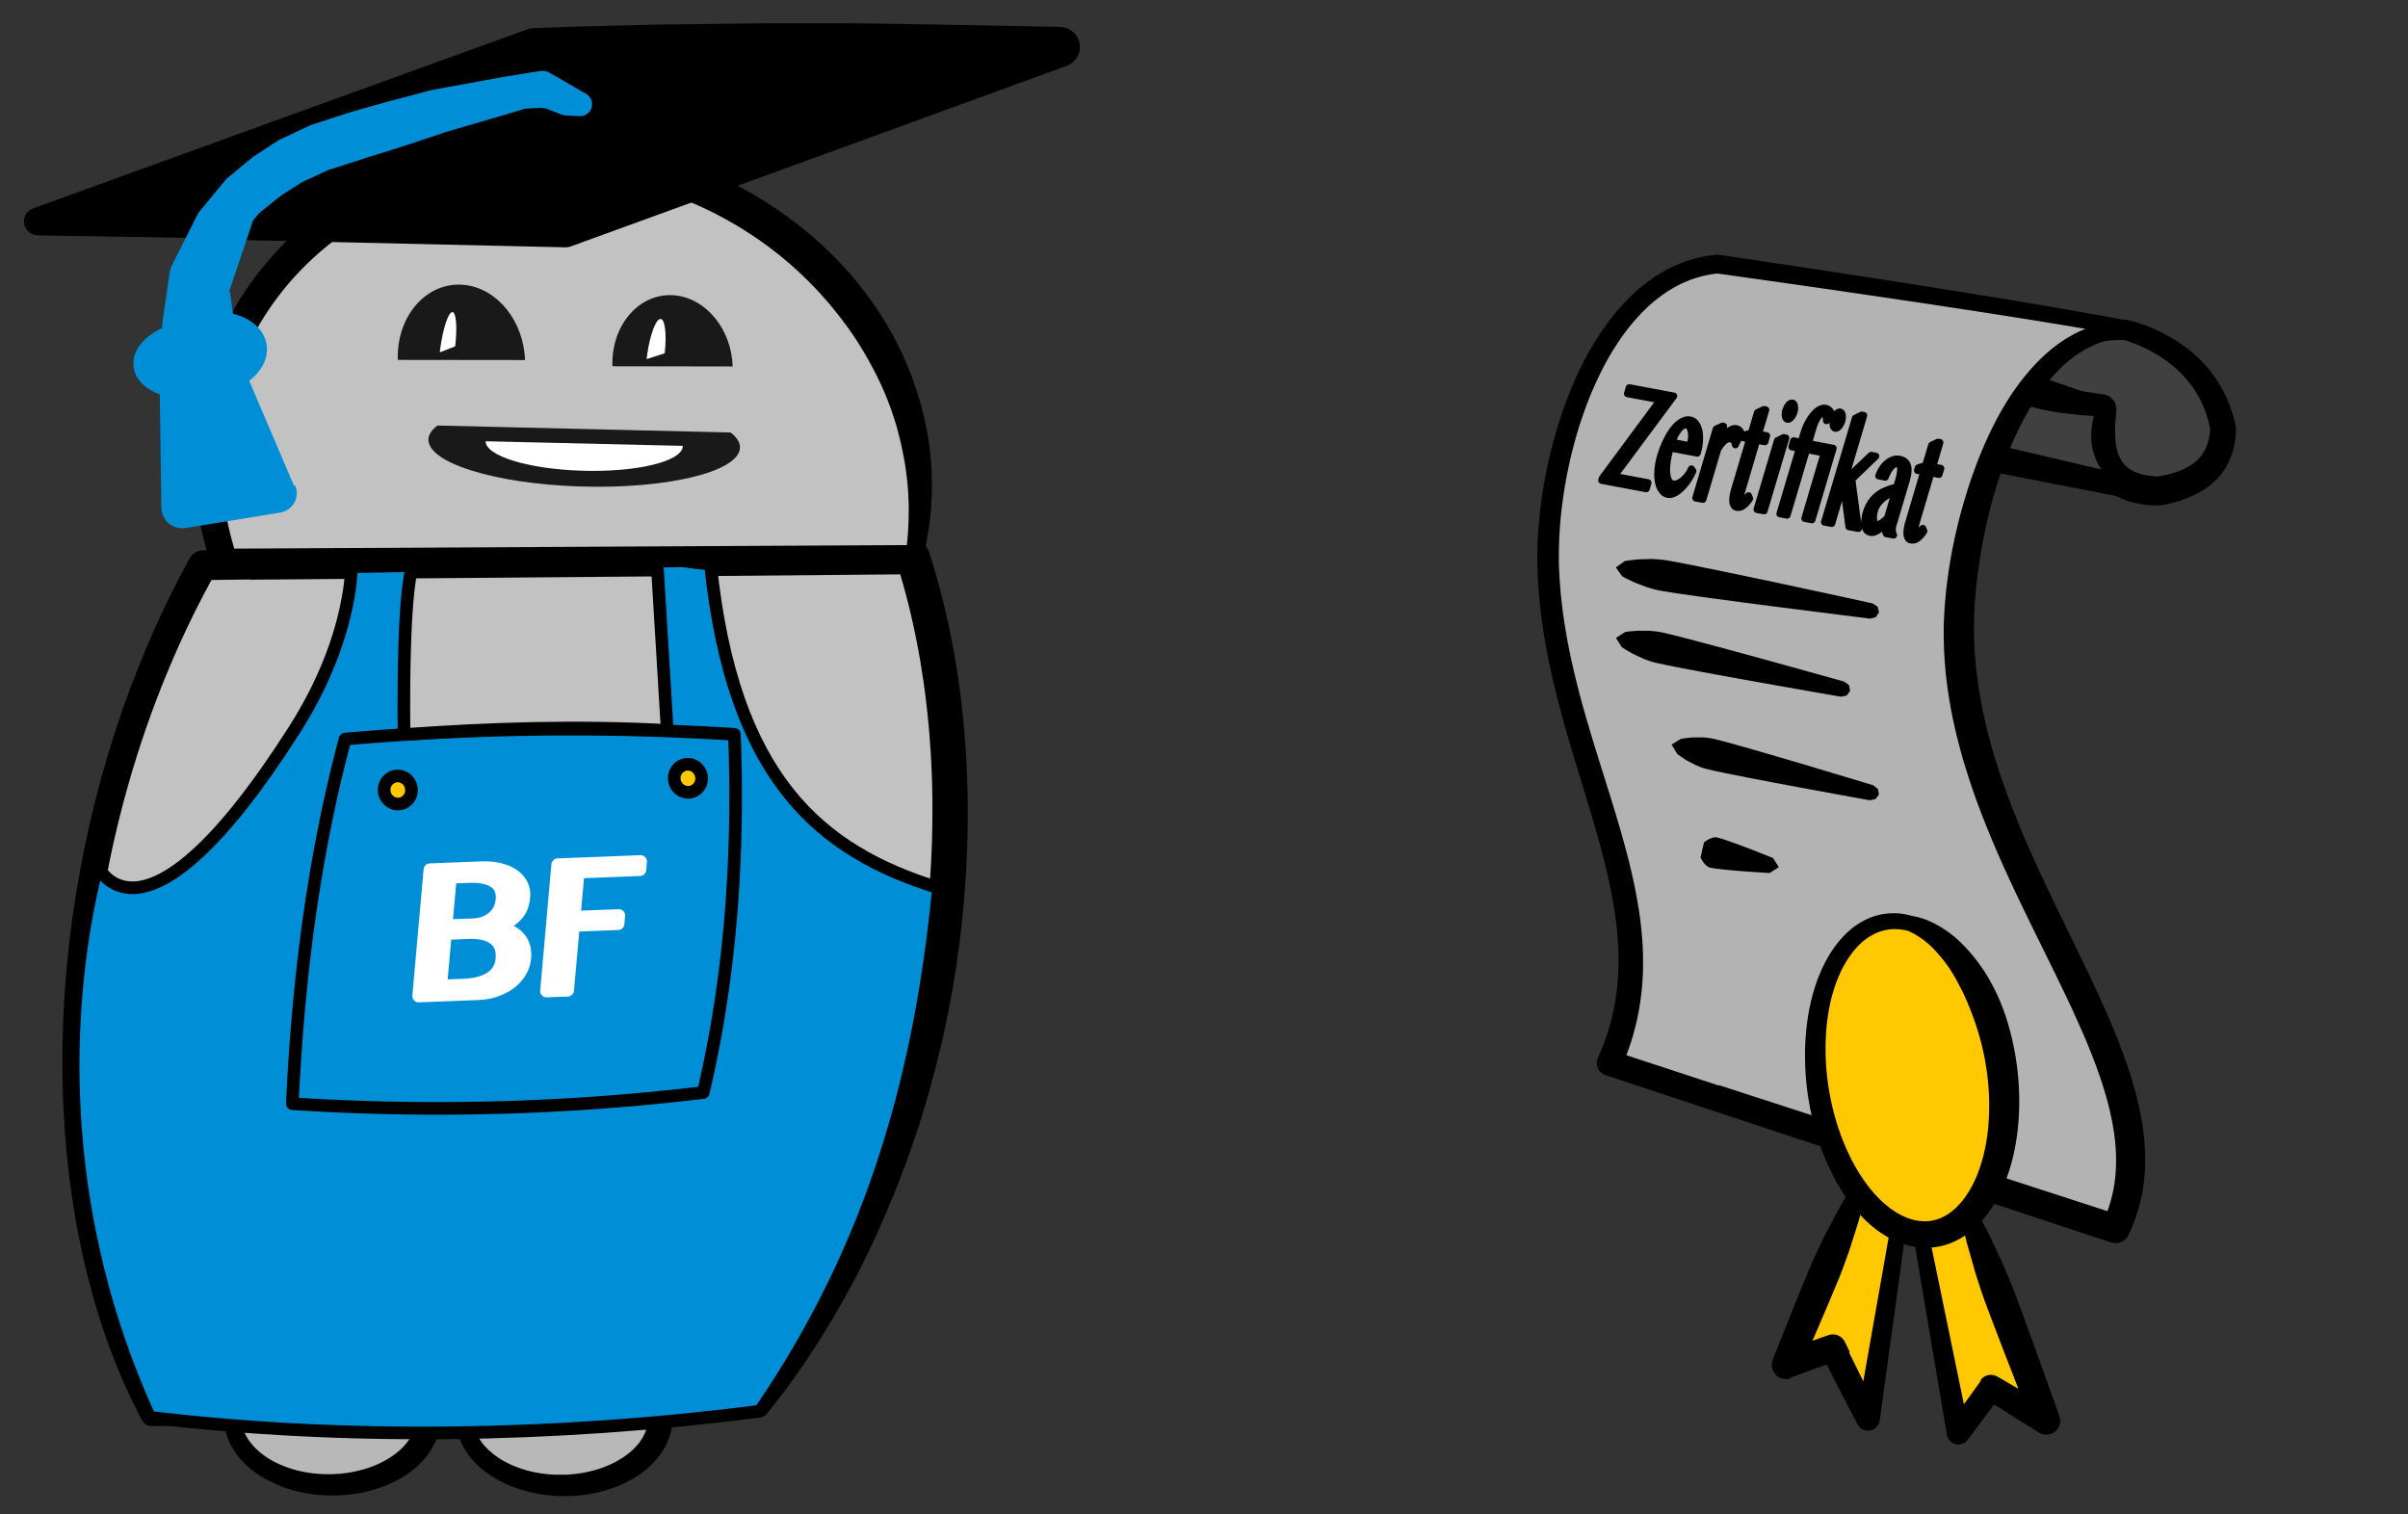 <svg clip-rule="evenodd" fill-rule="evenodd" stroke-linejoin="round" stroke-miterlimit="1.41" viewBox="0 0 477 300" xmlns="http://www.w3.org/2000/svg" xmlns:xlink="http://www.w3.org/1999/xlink"><rect x="0" y="0" width="477" height="300" fill="#333333" stroke="none"/><clipPath id="a"><path clip-rule="evenodd" d="m69.66 110.93s.72 14.76-11.37 33.71c-30.14 47.24-39 26.87-39 26.87-5.12 19.93-10.93 62.68 10.35 109.27 38.04 4.55 79.94 4.05 120.9-1.21 22.79-33.14 31.88-67.56 35.37-103.67-23.5-7.26-40.77-21.64-45.18-64.18-4.42-.36-4.07-.46-10.64-1.46l2.08 34.45c-17.92-.96-35.2-.4-52.13.82 0 0-.56-32.42 2.44-35.03 3-2.6-12.82.43-12.82.43z"/></clipPath><clipPath id="b"><path clip-rule="evenodd" d="m68.36 146.42a510.54 510.54 0 0 1 77.12-.94c.98 25.69-1.06 49.36-6.17 70.96a442.6 442.6 0 0 1 -81.4 2.21c1.18-25.74 4.47-49.86 10.45-72.23z"/></clipPath><clipPath id="c"><path clip-rule="evenodd" d="m181.18 109.73c.44-2.23.74-4.48.9-6.76 2.64-35.25-26.77-67.38-65.62-71.7s-72.52 20.79-75.15 56.04a60 60 0 0 0 3.18 24.03l136.7-1.6z"/></clipPath><clipPath id="d"><path clip-rule="evenodd" d="m86.65 84.3c-1.08.82-1.67 1.68-1.77 2.56-.51 4.7 12.89 8.96 29.91 9.51 17.03.56 31.26-2.8 31.78-7.49.12-1.07-.5-2.16-1.84-3.2z"/></clipPath><clipPath id="e"><path clip-rule="evenodd" d="m104 71.33c-.27-7.7-5.44-14.16-11.95-14.88-6.94-.77-12.88 5.26-13.24 13.46-.03.46-.03.93-.01 1.39z"/></clipPath><clipPath id="f"><path clip-rule="evenodd" d="m145.14 72.6c-.25-7.29-5.14-13.39-11.3-14.07-6.56-.73-12.17 4.97-12.52 12.73-.02.43-.02.87 0 1.3z"/></clipPath><path d="m.37.35h476.12v299.64h-476.12z" fill="none"/><ellipse cx="65.47" cy="280.86" fill="#b8b8b8" rx="19.38" ry="13.29"/><path d="m65.23 268.82h-.23l-.24.01-.24.01-.23.02-.24.01-.23.02-.24.02-.23.02-.23.03-.23.02-.23.03-.23.03-.23.03-.22.03-.23.04-.22.03-.22.04-.22.04-.22.05-.22.04-.22.04-.22.05-.21.05-.22.05-.21.06-.21.05-.21.06-.21.05-.21.06-.2.06-.21.07-.2.06-.2.07-.2.06-.2.07-.2.07-.2.08-.2.07-.19.07-.19.08-.19.08-.19.08-.18.08-.19.08-.18.08-.18.09-.1.05-.08.04-.18.08-.17.1-.18.08-.17.1-.17.09-.17.1-.17.09-.16.1-.17.1-.16.09-.16.1-.16.1-.15.1-.16.1-.15.11-.15.1-.14.11-.15.11-.14.11-.15.11-.14.11-.13.11-.14.11-.13.12-.13.11-.13.12-.13.11-.12.12-.12.12-.12.12-.12.12-.12.12-.11.12-.11.12-.11.12-.1.12-.11.13-.1.12-.1.13-.1.12-.1.13-.08.13-.1.12-.08.13-.09.13-.08.13-.08.13-.08.13-.07.13-.08.13-.07.13-.07.13-.06.13-.06.13-.07.14-.05.13-.06.13-.05.13-.05.14-.05.13-.05.14-.04.13-.04.14-.04.13-.04.14-.03.14-.02.06-.01.07-.02.07-.01.07-.02.06v.07l-.02.07-.01.07-.01.07-.02.07v.07l-.01.07-.01.06-.01.07v.07l-.01.07v.07l-.02.07v.21l-.01.07v.7l.01.07v.07l.01.07.01.07v.07l.01.07.01.06.01.07.01.07.01.07.01.07.01.07.01.06.02.07v.07l.02.07.02.07.01.06.02.07.01.07.02.06.02.07.02.07.01.06.04.14.05.13.04.13.04.13.05.14.05.13.06.13.05.13.06.13.06.12.06.13.07.13.07.13.07.12.07.13.07.13.08.12.08.13.08.12.08.12.09.13.09.12.09.12.09.12.1.12.1.12.1.12.1.12.1.12.1.12.11.11.11.12.12.11.11.12.12.1.12.12.12.11.13.11.12.11.13.11.13.11.13.1.14.11.13.1.14.11.14.1.13.1h.01l.15.1.14.1.15.1.15.1.15.1.16.1.15.1.16.08.16.1.16.09.16.09.17.09.16.08.17.09.17.08.17.09.18.08.17.08.18.08.18.08.17.07.19.08.18.07.18.07.19.07.19.07.19.07.19.07.19.06.2.07.19.06.2.06.19.06.2.05.2.06.2.05.2.06.2.05.21.04.2.05.22.05.2.04.22.04.2.04.22.04.21.04.22.03.21.04.22.03.22.03.22.03.22.02.22.03.22.02.22.02.22.02.23.02.22.01.23.01.23.01.22.01.23.01h.23l.23.01h.93l.23-.01.23-.01.23-.01.23-.02.22-.01.23-.02.23-.01.22-.02.22-.03.23-.02.22-.03.22-.02.22-.03.22-.03.22-.04.21-.03.22-.04.21-.04.22-.04.2-.04.22-.04.2-.05.22-.05.2-.04.2-.05.21-.06.2-.05.2-.05.2-.06.2-.06.2-.06.2-.06.2-.06.19-.07.2-.06.18-.07.19-.07.19-.07.18-.07.19-.07.18-.08.18-.07.18-.08.18-.08.17-.08.18-.08.17-.08.17-.09.17-.08.17-.09.16-.08.17-.1.16-.08.16-.1.16-.09.15-.09.16-.1.15-.09.15-.1.13-.08.02-.01.15-.1.14-.1.15-.1.14-.1.13-.1.14-.1.14-.1.13-.1.13-.11.13-.11.12-.1.13-.11.12-.11.12-.11.12-.11.11-.11.12-.11.1-.11.12-.12.1-.1.1-.12.11-.12.1-.11.1-.12.1-.11.09-.12.09-.11.09-.12.08-.12.09-.12.08-.11.08-.12.07-.12.08-.12.07-.12.07-.12.07-.12.06-.12.07-.12.06-.12.06-.12.05-.12.06-.12.05-.12.05-.12.04-.12.05-.12.04-.13.04-.12.04-.12.03-.12.04-.13.03-.12.01-.06.02-.06.01-.06.01-.06.02-.07v-.06l.02-.06.01-.06.01-.06v-.06l.02-.07v-.06l.02-.06v-.12l.02-.07v-.12l.01-.06v-.13l.01-.06v-.7l-.01-.06v-.12l-.01-.07-.01-.06v-.06l-.01-.06-.01-.06-.01-.07-.01-.06-.01-.06-.01-.06-.01-.06-.01-.06-.01-.06-.02-.07v-.06l-.02-.06-.02-.06-.01-.06-.02-.06-.01-.06-.02-.06-.03-.12-.04-.12-.04-.12-.04-.12-.04-.12-.05-.12-.04-.12-.05-.12-.05-.12-.06-.12-.05-.12-.06-.11-.06-.12-.07-.12-.05-.08-.01-.04-.07-.11-.07-.12-.07-.12-.07-.11-.08-.12-.08-.11-.08-.12-.08-.12-.09-.1-.08-.12-.1-.12-.09-.11-.09-.11-.1-.12-.1-.1-.1-.12-.1-.1-.1-.12-.11-.1-.11-.12-.1-.1h-.01l-.11-.11-.12-.11-.12-.11-.11-.1-.13-.11-.12-.1-.12-.11-.13-.1-.04-.04-.09-.07-.13-.1-.13-.11-.14-.1-.13-.1-.14-.11-.14-.1-.14-.1-.04-.03-.1-.07-.15-.1-.15-.1-.14-.1-.15-.1-.16-.1-.15-.1-.16-.1-.15-.09-.16-.09-.17-.1-.16-.08-.17-.1-.16-.08-.15-.08-.02-.01-.17-.1-.17-.09-.17-.09-.18-.09-.17-.09-.18-.08-.18-.09-.18-.08-.19-.09-.18-.08-.19-.08-.19-.08-.19-.08-.19-.07-.2-.08-.19-.07-.2-.07-.2-.07-.2-.07-.2-.07-.2-.07-.2-.06-.2-.07-.16-.04-.06-.02-.2-.07-.21-.06-.21-.07-.22-.06-.21-.06-.22-.06-.21-.06-.22-.06-.22-.05-.22-.05-.23-.06-.22-.04-.23-.05-.22-.05-.23-.04-.2-.04h-.03l-.23-.05-.23-.05-.24-.04-.23-.04-.24-.04-.24-.03-.16-.03h-.32zm.5-2.53.27-.03.26-.03.26-.03.26-.02.26-.02.26-.02h.04l.22-.01h.26l.26-.01h1.28l.26.01.25.01.25.01.26.02.25.01.25.02.26.03.25.02h.07l.18.03.24.04.25.03.25.04.24.05.24.04.25.05.24.05.24.05.24.05.24.06.24.05.23.06.24.06.23.07.23.06.24.07.23.07.23.07.22.07.23.08.23.08.22.08.22.08h.04l.18.09.22.09.22.1.21.09.21.1.21.1.21.1.21.1.2.1.21.11.2.11.2.11.2.11.2.12.15.09.05.03.2.12.18.12.2.13.18.12.18.13.19.13.18.14.13.1.05.03.17.14.18.14.17.14.16.14.17.15.17.15.16.15.16.15.01.01.15.14.15.15.15.16.15.16.15.16.14.16.14.17.14.16.14.17.13.17.14.17.13.17.12.17.13.18.12.17.12.18.11.18.11.18.11.18.11.19.1.18.03.05.08.14.1.19.09.19.09.2.09.18.08.2.08.2.08.2.08.19.07.2.07.2.06.2.06.2.06.21.05.2.03.1.02.11.03.1.02.11.02.1.02.1.02.11.02.1.02.11.02.11.01.1.02.11.01.1.02.11.01.11.01.1.01.11.01.11.01.1.01.12v.1l.01.11v.1l.01.12v.86l-.01.11v.1l-.02.12v.1l-.01.11-.01.1-.02.11v.11l-.02.1-.02.11-.01.1-.02.12-.01.1-.02.1-.02.11-.02.1-.02.1-.02.11-.03.1-.02.11-.02.1-.03.1-.03.11-.02.1-.06.2-.06.2-.07.21-.06.2-.07.2-.08.2-.08.2-.08.19-.08.2-.09.18-.09.2-.1.18-.09.19-.1.19-.1.18-.1.18-.12.18-.1.18-.12.18-.12.18-.12.17-.12.18-.13.17-.12.17-.13.17-.14.16-.13.17-.14.16-.14.16-.14.16-.15.16-.15.16-.15.16-.15.15-.15.15-.16.15-.16.15-.16.15-.16.14-.17.15-.17.14-.17.14-.17.14-.17.13-.18.14-.18.13-.18.13-.18.13-.18.13-.19.13-.19.12-.19.12-.19.12-.03.02-.16.1-.2.12-.2.12-.2.1-.2.12-.2.11-.2.1-.2.12-.22.1-.2.1-.22.1-.2.1-.22.1-.22.1-.22.09-.21.09-.22.09-.23.09-.22.08-.22.09-.23.08-.23.08-.23.08-.23.07-.23.08-.23.07-.24.07-.23.07-.24.07-.24.06-.24.06-.24.07-.24.05-.24.06-.25.06-.24.05-.25.05-.25.05-.25.04-.25.05-.25.04-.25.04-.25.04-.26.03-.25.04-.26.03-.26.03-.25.03-.26.02-.26.02-.26.02-.27.02-.26.02-.26.01-.27.01-.26.01h-.27l-.26.01h-1.35l-.26-.02-.27-.01-.26-.02-.27-.01-.26-.02-.26-.02-.26-.03-.26-.02-.26-.03-.26-.03-.26-.03-.26-.03-.25-.04-.25-.04-.26-.04-.25-.04-.25-.05-.25-.04-.25-.05-.25-.05-.24-.05-.25-.06-.24-.06-.24-.06-.25-.06-.24-.06-.23-.06-.24-.07-.24-.07-.23-.07-.23-.07-.24-.08-.23-.07-.22-.08-.23-.08-.23-.08-.22-.09-.23-.08-.22-.09-.22-.09-.21-.1-.22-.08-.22-.1-.2-.1-.22-.1-.21-.1-.2-.1-.22-.1-.2-.1-.2-.1-.2-.12-.2-.1-.2-.12-.2-.11-.2-.12-.19-.11-.19-.12-.19-.12-.18-.12-.19-.13-.18-.12-.18-.13-.18-.13-.18-.13-.17-.13h-.01l-.16-.13-.17-.14-.17-.13-.17-.14-.16-.14-.17-.14-.16-.14-.15-.14-.16-.15-.15-.15-.15-.14-.15-.15-.15-.15-.14-.16-.14-.15-.14-.15-.14-.16-.13-.16-.13-.16-.13-.16-.13-.16-.12-.17-.13-.16-.11-.17-.12-.17-.11-.16-.11-.18-.11-.17-.1-.17-.1-.18-.1-.17-.1-.18-.1-.18-.09-.18-.09-.18-.08-.18-.08-.18-.08-.19-.08-.18-.07-.19-.07-.19-.07-.18-.06-.2-.06-.18-.05-.2-.06-.19-.05-.19-.02-.1-.02-.1-.02-.1-.02-.1-.02-.09-.02-.1-.02-.1-.02-.1-.02-.1-.01-.1-.02-.1v-.09l-.02-.1-.01-.1-.02-.1v-.1l-.01-.1-.01-.1-.01-.1v-.1l-.01-.1v-.1l-.01-.1v-.91l.01-.1.01-.1v-.1l.02-.1v-.1l.02-.1v-.1l.02-.1.01-.1.02-.1.01-.1.02-.1.01-.1.02-.1.02-.1.02-.1.02-.1.02-.09.02-.1.02-.1.03-.09.02-.1.03-.1.02-.1.06-.18.05-.19.06-.19.07-.18.07-.19.07-.18.07-.19.08-.18.08-.18.08-.18.09-.18.09-.18.09-.17.1-.18.09-.17.1-.17.1-.17.1-.17.12-.17.1-.17.12-.16.12-.16.12-.17.12-.16.12-.16.13-.15.13-.16.13-.15.14-.16.13-.15.14-.15.14-.15.15-.14.14-.15.15-.14.15-.15.15-.14.16-.14.15-.13.16-.14.17-.13.16-.14.16-.13.17-.13.17-.13.17-.12.17-.13.18-.12.18-.12.18-.12.18-.12.18-.12.18-.12.2-.11.18-.11.19-.11.2-.11.19-.1.2-.11.19-.1.2-.1.2-.1.2-.1.2-.1.2-.1.22-.1.08-.03.12-.05.21-.1.22-.08.2-.09.22-.08.22-.08.22-.08.22-.08.22-.08.22-.08.22-.07.23-.07.22-.07.23-.07.23-.06.23-.07.23-.06.23-.06.24-.06.23-.05.24-.06.23-.05.24-.05.24-.05.24-.04.24-.05.25-.04.24-.04.25-.04.24-.03.25-.04.25-.03.25-.03.25-.02.25-.03.25-.02.25-.02.25-.02.26-.02.25-.01.26-.02h.26l.25-.02h1.31l.08-.01.17-.02z"/><ellipse cx="111.41" cy="280.98" fill="#b8b8b8" rx="19.38" ry="13.29"/><path d="m111.17 268.93h-.16l-.08.01h-.23l-.24.02-.24.02-.23.01-.24.02-.23.02-.23.02-.23.02-.23.03-.23.02-.23.03-.23.04-.22.03-.23.03-.22.04-.23.04-.22.04-.22.04-.22.04-.21.05-.22.05-.22.05-.21.05-.21.05-.21.06-.22.05-.2.06-.21.06-.2.06-.21.06-.2.07-.2.06-.2.07-.2.07-.2.07-.2.07-.2.07-.19.08-.19.08-.19.07-.19.08-.18.08-.19.09-.18.08-.18.09-.11.05-.07.03-.18.09-.18.09-.17.09-.17.09-.17.1-.17.09-.17.1-.17.09-.16.1-.16.1-.16.1-.16.1-.15.1-.16.1-.15.1-.15.11-.15.1-.14.12-.15.1-.14.11-.14.12-.14.1-.13.12-.13.11-.13.12-.13.11-.13.12-.12.12-.13.11-.12.12-.11.12-.12.12-.11.12-.11.13-.11.12-.1.12-.11.12-.1.13-.1.12-.1.13-.1.13-.09.12-.09.13-.08.13-.09.13-.08.12-.08.13-.08.13-.08.13-.07.13-.07.13-.07.14-.06.13-.07.13-.06.13-.06.13-.05.14-.06.13-.05.14-.05.13-.04.13-.05.14-.04.13-.03.14-.04.13-.04.14-.01.07-.02.07-.01.06-.02.07v.07l-.02.07-.01.07-.02.07v.07l-.02.06v.07l-.02.07v.07l-.01.07v.07l-.02.07v.14l-.01.07v.14l-.01.07v.7l.01.07v.07l.01.07v.06l.01.07.01.07.01.07v.07l.02.07v.07l.02.07v.06l.02.07.01.07.02.07.01.07.02.06.01.07.02.07.01.06.02.07.02.07.01.07.02.06.04.13.04.14.05.13.04.13.05.13.05.13.05.13.06.13.06.13.06.13.06.13.07.13.06.12.07.13.08.13.07.12.08.13.08.12.08.13.08.12.09.12.08.13.1.12.09.12.1.12.09.12.1.12.1.12.1.11.11.12.11.12.11.11.12.12.11.11.12.12.12.1.12.12.12.1.13.12.13.1.13.12.13.1.13.1.14.11.14.1.14.11.13.1.15.1.15.1.15.1.15.1.15.1.15.1.16.09.16.1.16.08.16.1.16.08.16.1.17.08.17.09.17.08.17.08.17.09.18.08.17.08.18.07.18.08.18.07.19.08.18.07.19.07.18.07.2.07.18.06.2.07.19.06.2.06.19.06.2.06.2.06.2.06.2.05.2.05.2.05.21.05.2.05.21.04.21.05.21.04.21.04.22.04.21.04.21.03.22.03.22.04.21.03.22.02.22.03.22.02.23.03.22.02.22.02.23.01.22.02.23.01.22.01.23.01h.23l.23.01h1.38l.23-.02h.23l.23-.02.23-.01.23-.02.22-.02.23-.02.22-.02.22-.02.23-.03.22-.03.22-.03.21-.03.22-.03.22-.04.21-.03.22-.04.21-.04.21-.04.22-.05.2-.04.21-.05.21-.05.2-.05.21-.05.2-.05.2-.06.2-.05.2-.06.2-.06.2-.06.2-.07.19-.06.19-.07.19-.06.19-.07.18-.07.2-.07.17-.08.19-.07.18-.08.18-.07.17-.08.18-.08.18-.08.17-.09.17-.08.17-.08.17-.1.16-.08.17-.09.16-.09.16-.09.16-.09.15-.1.16-.09.15-.1.15-.09.12-.08.03-.01.14-.1.15-.1.14-.1.14-.1.14-.1.14-.1.13-.1.14-.11.13-.1.13-.11.12-.11.13-.1.12-.12.12-.1.12-.11.11-.12.11-.1.12-.12.1-.11.11-.11.1-.12.1-.11.1-.11.1-.12.1-.11.1-.12.08-.12.1-.11.08-.12.08-.12.08-.12.08-.11.08-.12.08-.12.07-.12.07-.12.07-.12.06-.12.06-.12.06-.12.06-.12.06-.12.05-.12.05-.12.05-.13.05-.12.05-.12.04-.12.04-.12.04-.12.03-.13.03-.12.04-.13.01-.05.01-.06.02-.07.01-.06.01-.06.02-.06v-.06l.02-.06v-.07l.02-.06v-.06l.01-.06.01-.06.01-.07v-.06l.01-.06v-.06l.01-.06v-.07l.01-.06v-.13l.01-.06v-.63l-.01-.06v-.06l-.01-.07v-.06l-.01-.06-.01-.06v-.07l-.02-.06v-.06l-.01-.06-.01-.06-.01-.06-.01-.06-.01-.07-.02-.06v-.06l-.02-.06-.01-.06-.02-.06-.01-.06-.02-.06-.01-.06-.02-.06-.03-.13-.04-.12-.04-.12-.04-.12-.04-.12-.05-.12-.05-.11-.05-.12-.05-.12-.05-.12-.06-.12-.06-.12-.06-.12-.06-.11-.05-.09-.02-.03-.06-.12-.07-.11-.07-.12-.08-.12-.07-.11-.08-.12-.08-.11-.08-.12-.09-.11-.09-.12-.09-.11-.09-.11-.1-.12-.09-.1-.1-.12-.1-.11-.1-.11-.1-.11-.11-.11-.11-.11-.1-.1h-.01l-.12-.12-.11-.1-.12-.11-.12-.11-.12-.1-.12-.11-.13-.1-.12-.11-.04-.03-.1-.08-.12-.1-.13-.1-.14-.11-.13-.1-.14-.1-.14-.1-.14-.1-.04-.03-.1-.08-.15-.1-.15-.1-.15-.1-.15-.1-.15-.1-.15-.1-.16-.09-.16-.1-.16-.08-.16-.1-.16-.09-.17-.09-.17-.09-.14-.07-.03-.01-.16-.1-.17-.09-.18-.1-.17-.08-.18-.09-.17-.09-.18-.08-.19-.09-.18-.08-.18-.08-.2-.08-.18-.08-.19-.08-.2-.08-.18-.07-.2-.07-.2-.08-.2-.07-.2-.07-.2-.06-.2-.07-.2-.07-.21-.06-.15-.04-.06-.02-.2-.07-.22-.07-.2-.06-.22-.06-.21-.07-.22-.06-.22-.05-.21-.06-.22-.05-.23-.06-.22-.05-.22-.05-.23-.05-.23-.04-.22-.05-.2-.03h-.03l-.23-.05-.24-.05-.23-.04-.24-.04-.23-.04-.24-.04-.16-.02-.08-.01h-.24zm.5-2.53.26-.03.26-.03.27-.02.26-.02.26-.03.26-.01h.04l.22-.01.25-.01h.26l.26-.01h1.03l.25.02h.26l.25.02.26.01.25.02.25.02.25.02.25.03h.08l.17.03.25.03.25.04.24.04.25.04.24.05.24.04.24.05.25.05.24.06.23.05.24.06.24.06.23.06.24.06.23.07.23.06.23.07.23.08.23.07.23.07.22.08.23.08.22.08.03.02.19.07.22.1.21.09.22.1.21.1.21.09.21.1.21.1.2.11.21.1.2.12.2.1.2.12.2.12.15.08.05.03.2.12.18.13.2.12.18.13.18.13.18.13.19.13.12.1.05.04.18.14.17.14.17.14.17.14.17.15.16.14.17.15.16.15.01.02.14.14.16.15.15.16.15.16.14.16.15.16.14.16.14.17.14.16.13.17.13.17.13.17.13.18.12.17.12.18.12.18.12.18.11.18.11.18.1.18.11.19.03.05.07.14.1.19.1.19.09.19.08.19.09.2.08.19.08.2.07.2.07.2.07.2.07.2.06.2.06.2.05.2.03.12.02.1.02.1.03.1.02.11.02.1.02.11.02.1.02.11.02.1.01.11.02.1.01.11.02.1v.12l.02.1.01.11.01.1.01.11v.11l.01.1.01.12v.21l.01.11v.75l-.01.12-.01.1v.11l-.02.1v.12l-.02.1v.11l-.02.1-.01.11-.02.1-.01.12-.02.1-.02.1-.01.11-.02.1-.02.11-.02.1-.03.1-.02.11-.02.1-.03.11-.02.1-.03.1-.03.11-.05.2-.06.2-.07.2-.07.2-.07.2-.07.2-.08.2-.08.2-.08.19-.09.19-.1.19-.08.19-.1.19-.1.18-.1.19-.1.18-.12.18-.1.18-.12.18-.12.17-.12.18-.12.17-.13.17-.13.17-.13.17-.13.17-.13.17-.14.16-.14.16-.15.16-.14.16-.15.16-.15.15-.15.16-.16.15-.15.15-.16.15-.16.14-.17.15-.16.14-.17.14-.17.14-.17.14-.18.14-.17.13-.18.14-.18.13-.18.13-.19.13-.18.12-.19.13-.19.12-.2.12-.02.02-.17.1-.2.12-.19.11-.2.11-.2.12-.2.1-.2.11-.21.11-.2.1-.22.1-.2.1-.22.1-.22.1-.21.1-.22.1-.22.09-.22.09-.22.08-.22.09-.23.08-.22.09-.23.08-.23.07-.23.08-.23.08-.23.07-.24.07-.24.07-.23.06-.24.07-.24.06-.24.06-.24.06-.25.06-.24.05-.25.05-.24.06-.25.04-.25.05-.25.04-.25.05-.25.04-.26.03-.25.04-.26.03-.25.03-.26.03-.26.03-.26.03-.26.02-.26.02-.26.02-.26.01-.26.02h-.28l-.26.02h-.54l-.26.01h-.87l-.2-.01-.26-.01-.27-.01-.26-.02-.27-.02-.26-.01-.26-.03-.27-.02-.26-.02-.26-.03-.25-.03-.26-.03-.26-.04-.25-.03-.26-.04-.25-.04-.25-.04-.25-.05-.25-.05-.25-.05-.25-.05-.25-.05-.24-.05-.24-.06-.25-.06-.24-.06-.24-.06-.24-.07-.23-.06-.24-.07-.23-.07-.24-.08-.23-.07-.23-.08-.23-.08-.22-.08-.23-.08-.22-.08-.23-.09-.22-.08-.22-.1-.22-.08-.21-.1-.22-.1-.21-.09-.21-.1-.21-.1-.21-.1-.2-.1-.21-.1-.2-.11-.2-.11-.2-.11-.2-.11-.2-.12-.2-.11-.19-.12-.19-.12-.19-.12-.18-.12-.19-.12-.18-.13-.18-.12-.18-.13-.18-.13-.17-.13-.02-.01-.16-.12-.17-.14-.17-.13-.16-.14-.17-.14-.16-.14-.16-.14-.16-.15-.15-.14-.15-.15-.16-.15-.14-.15-.15-.15-.14-.15-.15-.15-.13-.16-.14-.16-.14-.15-.13-.16-.13-.16-.12-.17-.13-.16-.12-.17-.12-.16-.11-.17-.12-.17-.1-.17-.11-.17-.11-.17-.1-.18-.1-.17-.1-.18-.1-.18-.08-.18-.09-.18-.09-.18-.08-.18-.08-.19-.07-.18-.07-.2-.07-.18-.07-.19-.06-.19-.06-.19-.06-.19-.05-.2-.05-.18-.02-.1-.02-.1-.03-.1-.02-.1-.02-.1-.02-.1-.01-.09-.02-.1-.02-.1-.01-.1-.02-.1-.01-.1-.01-.1-.02-.1v-.1l-.02-.1v-.1l-.02-.1v-.2l-.01-.1v-.1l-.01-.1v-.9l.01-.11v-.1l.02-.1v-.1l.01-.1.01-.1.01-.1.02-.1.01-.1.01-.1.02-.1.01-.1.02-.1.02-.1.02-.1.01-.09.02-.1.03-.1.02-.1.02-.09.02-.1.03-.1.02-.09.03-.1.05-.18.06-.2.06-.18.07-.19.06-.18.07-.19.08-.18.07-.18.08-.19.09-.18.08-.17.1-.18.08-.18.1-.17.1-.18.1-.17.1-.17.1-.17.11-.16.12-.17.11-.16.12-.17.12-.16.12-.16.12-.16.13-.16.13-.15.13-.16.13-.15.14-.15.14-.15.14-.15.14-.15.15-.14.15-.15.15-.14.15-.14.16-.14.15-.14.16-.13.16-.14.17-.13.16-.13.17-.13.17-.13.17-.13.17-.12.18-.13.17-.12.18-.12.18-.12.19-.11.18-.12.19-.11.19-.12.19-.1.19-.11.2-.11.19-.1.2-.11.2-.1.2-.1.2-.1.2-.1.2-.1.21-.09.09-.03.12-.06.21-.09.21-.08.22-.1.21-.08.22-.08.21-.08.22-.08.22-.07.23-.08.22-.07.22-.07.23-.07.23-.07.23-.07.23-.06.23-.06.23-.06.23-.06.24-.06.23-.05.24-.05.24-.05.24-.05.24-.05.24-.04.24-.04.25-.04.24-.04.25-.04.25-.03.24-.03.25-.03.25-.03.25-.02.26-.03.25-.02.25-.02.26-.01.25-.02.26-.01.25-.01h.26l.26-.01h.26l.26-.01h.62l.16-.03z"/><path d="m150.6 278.91c17.12-22.61 29.45-52.48 34.74-84.15 5-29.97 3.41-59.72-4.53-84.38l-140.63 1.6c-10.8 19.38-18.52 41.86-22.42 65.16-6.42 38.45-1.91 76.1 12.35 103.15l120.48-1.38z" fill="#c2c2c2"/><path d="m181.3 107.04.52.12.5.2.46.28.41.35.35.4.28.46.2.5.2.59.18.59.19.6.18.6.18.6.18.6.18.6.17.6.18.61.17.61.16.61.17.62.16.61.16.62.16.61.15.62.16.62.15.62.14.63.15.62.14.63.14.63.14.63.14.63.13.63.13.64.13.63.13.64.12.64.12.64.12.64.12.64.11.65.12.64.1.65.11.65.1.65.11.65.05.31.05.34.1.66.1.65.08.66.1.66.08.66.08.66.09.66.08.66.08.66.07.67.07.66.07.67.07.67.07.67.06.67.06.67.06.67.06.68.05.67.05.68.05.68.05.67.04.68.04.68.04.68.04.69.03.68.03.68.03.69.03.68.02.69.03.68.02.7.01.68.02.7.01.68.01.7.01.68v4.18l-.02.69v.7l-.02.7-.02.7-.02.7-.02.7-.03.7-.03.7-.02.7-.04.7-.03.7-.04.71-.04.7-.04.71-.04.7-.05.71-.05.7-.05.72-.05.7-.06.71-.06.7-.06.72-.06.7-.07.71-.07.71-.07.71-.07.71-.08.72-.08.7-.08.72-.08.7-.01.1-.08.62-.09.71-.09.71-.1.72-.1.7-.1.72-.1.71-.1.72-.1.71-.11.71-.12.72-.11.71-.12.71-.06.36-.06.36-.13.75-.13.75-.14.75-.14.76-.14.75-.15.75-.14.74-.15.75-.16.75-.15.75-.16.74-.15.7v.05l-.17.74-.17.74-.17.74-.18.74-.17.74-.18.74-.18.74-.18.73-.19.74-.19.73-.19.74-.2.73-.19.73-.2.73-.2.73-.2.73-.2.72-.21.73-.21.72-.22.72-.21.73-.22.72-.22.71-.22.72-.01.04-.22.68-.23.71-.24.71-.23.71-.24.71-.24.71-.25.7-.25.71-.24.7-.25.71-.26.7-.25.7-.26.7-.26.7-.26.69-.27.7-.26.68-.27.7-.27.68-.28.7-.27.68-.28.68-.28.68-.28.68-.29.68-.28.68-.3.67-.28.68-.3.67-.3.67-.29.67-.3.66-.3.67-.3.66-.31.66-.3.66-.32.66-.31.66-.31.65-.32.65-.32.65-.32.65-.32.65-.18.35-.15.29-.33.64-.34.64-.33.63-.34.63-.34.64-.34.62-.35.63-.34.63-.35.62-.35.62-.35.62-.35.61-.36.62-.36.61-.36.61-.36.6-.36.61-.37.6-.37.6-.36.6-.38.6-.37.6-.37.59-.38.58-.38.6-.38.57-.38.59-.38.58-.39.57-.39.58-.39.57-.39.57-.14.2-.25.36-.4.57-.4.56-.4.55-.4.56-.41.55-.4.55-.42.54-.4.55-.42.54-.41.54-.42.53-.42.54-.42.53-.42.53-.1.12-.32.4-1.4-1.06 1.4 1.06-.17.2-.2.17-.24.14-.24.1-.26.06-.27.02-2.5.04-64.2 1-53.77.83-.35-.02-.34-.08-.33-.13-.3-.18-.28-.22-.23-.27-.19-.3-.17-.32-.17-.32-.17-.33-.17-.32-.17-.33-.16-.33-.17-.33-.16-.33-.17-.33-.16-.33-.16-.34-.16-.33-.17-.33-.16-.34-.15-.34-.16-.33-.16-.34-.15-.34-.16-.34-.15-.34-.16-.35-.15-.34-.15-.34-.15-.35-.15-.34-.15-.35-.15-.35-.14-.35-.15-.35-.14-.35-.15-.35-.14-.35-.14-.35-.14-.36-.14-.35-.14-.36-.14-.35-.14-.36-.13-.36-.14-.36-.13-.35-.14-.36-.13-.37-.13-.36-.13-.36-.13-.36-.13-.37-.13-.36-.13-.37-.12-.37-.13-.36-.12-.37-.12-.37-.13-.37-.12-.37-.12-.37-.12-.37-.12-.38-.11-.37-.12-.38-.12-.37-.11-.38-.12-.37-.1-.38-.12-.38-.11-.38-.11-.38-.11-.38-.1-.38-.12-.38-.1-.38-.1-.39-.11-.38-.1-.39-.1-.38-.11-.39-.1-.38-.1-.4-.1-.38-.1-.39-.1-.39-.1-.39-.09-.39-.1-.4-.08-.38-.1-.4-.09-.39-.09-.4-.09-.39-.09-.4-.08-.4-.09-.39-.09-.4-.08-.4-.08-.4-.09-.4-.08-.4-.08-.4-.08-.4-.08-.4-.08-.4-.07-.4-.08-.4-.07-.41-.08-.4-.07-.41-.07-.4-.08-.41-.07-.41-.07-.4-.06-.42-.07-.4-.07-.42-.06-.4-.07-.42-.06-.4-.07-.42-.06-.41-.06-.42-.06-.41-.06-.41-.05-.42-.06-.41-.06-.42-.05-.42-.06-.41-.05-.42-.05-.42-.05-.42-.05-.41-.05-.42-.05-.42-.05-.42-.05-.43-.04-.42-.05-.42-.04-.42-.04-.42-.04-.43-.04-.42-.04-.43-.04-.42-.04-.43-.04-.42-.03-.43-.04-.43-.03-.42-.04-.43-.03-.43-.03-.43-.03-.43-.03-.43-.03-.43-.02-.43-.03-.43-.02-.43-.03-.43-.02-.43-.02-.43-.02-.44-.03-.43-.01-.43-.02-.44-.02-.43-.02-.44-.01-.43-.02-.44-.01-.43-.01-.44-.01-.44-.02-.43v-.44l-.01-.44-.01-.44v-.44l-.01-.44v-.43l-.01-.44v-3.98l.01-.44.01-.44.01-.45v-.44l.02-.44.01-.45.01-.44.01-.45.02-.44.01-.45.02-.45.02-.44.01-.45.02-.45.02-.44.02-.45.03-.45.02-.45.02-.44.03-.45.02-.45.03-.45.03-.45.03-.45.03-.45.03-.45.03-.45.03-.45.03-.45.04-.45.04-.45.03-.45.04-.45.04-.45.04-.46.04-.45.04-.45.04-.45.05-.45.04-.46.05-.45.04-.45.05-.46.05-.45.05-.45.05-.46.05-.45.06-.45.05-.46.04-.37.01-.08.06-.46.06-.45.06-.46.05-.45.06-.46.06-.45.07-.46.06-.45.06-.46.07-.45.06-.46.07-.45.07-.46.07-.46.07-.45.07-.46.07-.45.07-.46.08-.46.09-.55.1-.55.09-.56.1-.55.09-.55.1-.55.1-.55.1-.55.1-.55.1-.55.1-.55.12-.55.1-.55.11-.55.11-.55.12-.55.11-.55.11-.54.12-.55.12-.55.12-.54.12-.55.12-.54.12-.55.13-.54.12-.54.13-.55.13-.54.13-.54.13-.54.13-.55.14-.54.13-.54.14-.54.14-.54.14-.53.14-.54.14-.54.15-.54.14-.53.15-.54.14-.54.15-.53.15-.53.16-.54.15-.53.15-.53.16-.54.16-.53.15-.53.16-.53.16-.53.17-.53.16-.52.16-.53.17-.53.17-.53.17-.52.17-.53.17-.52.17-.52.17-.53.18-.52.18-.52.17-.52.18-.52.18-.52.18-.52.19-.52.18-.51.19-.52.18-.52.2-.51.18-.51.2-.52.18-.51.2-.51.2-.51.19-.51.2-.51.2-.51.2-.5.2-.52.2-.5.2-.5.2-.51.2-.5.21-.5.21-.51.21-.5.21-.5.21-.5.22-.5.21-.5.22-.5.21-.49.22-.5.22-.49.22-.49.22-.49.22-.5.23-.48.22-.49.23-.49.23-.49.23-.48.23-.49.23-.48.23-.48.23-.49.24-.48.23-.48.24-.48.24-.47.24-.48.24-.48.24-.47.24-.48.25-.47.24-.47.25-.47.25-.47.25-.47.25-.47.25-.46.25-.47.25-.46.26-.46.24-.37.3-.33.33-.28.38-.23.4-.16.43-.1.44-.05 7.62-.11 86.5-1.27 46.5-.66.54.03zm-48.03 7.12-83.7.68v-.04l-7.66.1-.17.3-.25.45-.24.45-.24.46-.25.45-.24.45-.24.46-.24.46-.23.46-.24.46-.24.46-.23.46-.23.46-.24.47-.23.46-.23.47-.22.46-.23.47-.23.47-.22.47-.23.47-.22.47-.22.47-.22.48-.22.47-.22.48-.22.48-.22.47-.21.48-.22.48-.2.48-.22.48-.21.49-.21.48-.2.48-.21.49-.21.49-.2.48-.2.49-.21.49-.2.49-.2.49-.2.49-.2.5-.2.49-.19.49-.2.5-.18.49-.2.5-.19.5-.19.49-.18.5-.19.5-.19.5-.18.5-.18.5-.18.5-.18.5-.18.51-.18.5-.18.51-.17.5-.18.51-.17.51-.17.51-.17.5-.17.52-.17.51-.17.51-.16.51-.17.52-.16.5-.16.52-.16.52-.16.51-.16.52-.16.51-.15.52-.16.52-.15.52-.15.52-.15.52-.15.52-.15.52-.14.52-.15.52-.14.52-.15.52-.14.53-.14.52-.14.53-.13.52-.14.53-.13.52-.14.53-.13.53-.13.52-.13.53-.13.53-.12.53-.13.53-.12.53-.13.53-.12.53-.12.53-.12.53-.11.54-.12.53-.11.53-.12.53-.11.54-.11.53-.11.54-.1.53-.11.54-.11.53-.1.54-.1.54-.1.53-.1.54-.1.54-.1.54-.1.53-.1.54-.09.54-.07.45-.08.44-.07.45-.07.44-.07.44-.07.45-.07.44-.07.45-.07.44-.07.44-.06.45-.07.44-.06.45-.06.44-.06.44-.07.44-.06.45-.05.44-.06.44-.01.09-.05.36-.05.44-.06.44-.05.44-.06.45-.05.44-.05.44-.05.44-.05.44-.05.44-.04.44-.05.45-.05.44-.04.44-.04.44-.05.44-.04.44-.04.44-.04.44-.03.44-.04.44-.04.43-.03.44-.04.44-.03.44-.03.44-.04.44-.03.43-.03.44-.03.44-.02.44-.03.43-.03.44-.02.43-.02.44-.03.44-.02.43-.02.44-.02.43-.02.44-.02.43-.01.44-.02.43-.01.43-.02.44-.01.43-.01.43-.02.43v.43l-.02.44v.43l-.01.43v.43l-.01.43v.43l-.01.43v3.85l.02.43v.42l.01.43v.42l.02.43v.42l.02.43.01.42.02.42.01.43.02.42.01.42.02.42.02.42.02.43.02.42.02.42.02.41.03.42.02.42.02.42.03.42.03.42.03.41.02.42.03.41.03.42.04.42.03.41.03.41.04.42.03.41.04.41.03.42.04.4.04.42.04.4.04.42.04.4.05.42.04.4.05.41.04.41.05.41.05.4.04.41.05.4.05.41.06.4.05.41.05.4.05.4.06.41.06.4.05.4.06.4.06.4.06.4.06.4.06.4.06.4.07.4.06.4.07.39.06.4.07.39.07.4.07.38.07.4.07.39.07.4.07.38.07.4.08.38.07.4.08.38.08.39.07.39.08.38.08.39.08.38.09.39.08.38.08.39.09.38.08.38.09.38.09.38.08.38.1.38.08.38.1.38.09.38.09.37.1.38.09.37.1.38.09.37.1.37.1.38.1.37.1.37.1.37.1.37.1.37.1.36.1.37.11.37.1.36.11.37.11.36.11.37.11.36.11.36.11.36.12.36.1.36.12.36.12.36.12.35.11.36.12.36.12.35.12.36.12.35.12.35.12.35.13.35.12.35.13.35.12.35.13.35.13.34.13.35.12.35.14.34.13.34.13.34.13.35.14.34.13.34.14.33.13.34.14.34.14.34.14.33.14.34.14.33.14.33.14.33.15.34.14.33.15.32.14.33.15.33.15.33.15.32.15.33.15.32.15.32.15.32.15.32.16.32.15.32.16.32.16.32.15.31.16.32.03.05 53.54-.41 63.1-.46h1.55l.27-.4.37-.54.38-.55.37-.54.37-.55.37-.56.36-.55.36-.56.37-.56.36-.56.35-.56.36-.57.35-.57.36-.57.22-.37.13-.2.35-.58.35-.58.35-.58.34-.58.35-.58.34-.58.34-.6.34-.58.33-.6.34-.59.33-.6.33-.6.33-.6.32-.6.33-.6.32-.6.32-.61.32-.62.32-.6.31-.62.31-.62.31-.62.31-.62.3-.62.31-.63.3-.62.3-.63.3-.63.3-.63.29-.64.3-.63.28-.64.13-.29.16-.35.3-.64.28-.64.29-.64.28-.64.28-.65.28-.65.28-.65.28-.65.27-.65.27-.66.27-.65.27-.66.26-.66.27-.66.26-.66.26-.67.25-.66.26-.67.25-.67.25-.67.25-.67.24-.67.25-.68.24-.67.24-.68.23-.68.24-.68.23-.68.23-.69.23-.68.22-.69.22-.68.23-.7.21-.68.22-.7.21-.68.22-.7.2-.7.21-.69.2-.7.2-.7.2-.7.2-.66v-.03l.2-.7.2-.7.2-.7.2-.71.19-.7.19-.71.18-.7.19-.72.18-.7.18-.72.18-.7.17-.72.18-.71.17-.72.16-.71.17-.72.16-.71.16-.72.16-.72.16-.72.15-.72.15-.72.15-.72.14-.73.01-.04.14-.68.14-.72.15-.73.14-.72.13-.73.14-.72.13-.73.13-.73.12-.73.13-.73.12-.73.12-.73.05-.34.06-.35.11-.69.1-.69.12-.7.1-.68.1-.7.1-.68.1-.7.09-.68.09-.7.09-.68.09-.69.08-.69.07-.6.01-.09.08-.68.08-.7.08-.68.07-.69.08-.68.07-.69.06-.69.07-.68.06-.69.06-.68.06-.69.06-.68.05-.68.05-.69.05-.68.04-.68.05-.68.04-.68.04-.68.04-.68.03-.68.03-.68.03-.68.03-.68.02-.67.03-.68.02-.68.01-.67.02-.68.01-.67.01-.67.01-.67v-.68l.01-.67v-3.34l-.02-.66-.01-.67-.01-.66-.02-.67-.02-.66-.02-.66-.02-.66-.03-.66-.03-.66-.03-.66-.03-.65-.04-.66-.03-.65-.04-.66-.05-.65-.04-.65-.05-.65-.05-.65-.05-.65-.05-.65-.06-.65-.05-.64-.07-.64-.06-.65-.06-.64-.07-.64-.07-.64-.07-.64-.08-.63-.07-.64-.08-.63-.08-.64-.09-.63-.08-.63-.1-.63-.08-.63-.05-.32-.05-.3-.1-.63-.09-.62-.1-.62-.1-.62-.1-.62-.1-.62-.12-.62-.1-.61-.12-.62-.12-.6-.11-.62-.12-.6-.13-.62-.12-.6-.13-.6-.13-.61-.13-.6-.13-.6-.14-.6-.13-.6-.14-.59-.15-.6-.14-.59-.15-.59-.15-.58-.15-.59-.15-.59-.16-.58-.16-.58-.16-.58-.16-.58-.17-.57-.16-.58-.15-.48-45.05.4z"/><path d="m69.66 110.93s.72 14.76-11.37 33.71c-30.14 47.24-39 26.87-39 26.87-5.12 19.93-10.93 62.68 10.35 109.27 38.04 4.55 79.94 4.05 120.9-1.21 22.79-33.14 31.88-67.56 35.37-103.67-23.5-7.26-40.77-21.64-45.18-64.18-4.42-.36-4.07-.46-10.64-1.46l2.08 34.45c-17.92-.96-35.2-.4-52.13.82 0 0-.56-32.42 2.44-35.03 3-2.6-12.82.43-12.82.43z" fill="#008fd7"/><g clip-path="url(#a)"><path d="m68.36 146.42a510.54 510.54 0 0 1 77.12-.94c.98 25.69-1.06 49.36-6.17 70.96a442.6 442.6 0 0 1 -81.4 2.21c1.18-25.74 4.47-49.86 10.45-72.23z" fill="#008fd7"/><g stroke-width="2.5"><g clip-path="url(#b)" fill="#fff" fill-rule="nonzero" stroke="#fff"><path d="m85.16 172.3 10.09-.4c1.33-.05 2.54.05 3.63.3 1.09.26 2 .64 2.76 1.15a4.96 4.96 0 0 1 1.69 1.87c.37.74.52 1.56.44 2.47-.07.69-.19 1.3-.38 1.85a4.8 4.8 0 0 1 -.87 1.53c-.39.48-.9.93-1.52 1.36s-1.4.88-2.33 1.34v.08c.87.1 1.66.3 2.35.62a5.3 5.3 0 0 1 1.72 1.22c.47.5.8 1.1 1.02 1.78a6.47 6.47 0 0 1 -.64 4.95 7.67 7.67 0 0 1 -1.95 2.23c-.81.64-1.78 1.15-2.88 1.55-1.11.4-2.33.61-3.67.67l-11.69.45zm3.2 11.1 5.37-.2c.85-.04 1.6-.19 2.28-.45a5.74 5.74 0 0 0 1.75-1.06c.5-.44.88-.96 1.17-1.55.28-.6.45-1.23.51-1.91a4.4 4.4 0 0 0 -.23-1.98 3.3 3.3 0 0 0 -1.16-1.48c-.55-.4-1.26-.7-2.14-.9-.88-.19-1.95-.26-3.21-.21l-3.48.14-.85 9.6zm-1.05 11.93 4.55-.18c1.22-.05 2.3-.2 3.21-.47.92-.27 1.7-.63 2.32-1.07a4.78 4.78 0 0 0 2.03-3.53 6 6 0 0 0 -.18-2.2 3.58 3.58 0 0 0 -1.08-1.71 5.3 5.3 0 0 0 -2.14-1.1c-.9-.25-2.02-.35-3.37-.3l-4.42.18zm39.59-24.66-.14 1.62-12.22.48-.8 8.94 8.84-.34-.14 1.62-8.84.35-1.15 12.83-4.2.16 2.22-25.02z"/></g><path d="m68.36 146.42a510.54 510.54 0 0 1 77.12-.94c.98 25.69-1.06 49.36-6.17 70.96a442.6 442.6 0 0 1 -81.4 2.21c1.18-25.74 4.47-49.86 10.45-72.23z" fill="none" stroke="#000" stroke-linecap="round" stroke-miterlimit="1.5"/><path d="m78.42 153.75c1.47-.2 2.85.86 3.06 2.39a2.74 2.74 0 0 1 -2.29 3.13 2.76 2.76 0 0 1 -3.06-2.4 2.74 2.74 0 0 1 2.29-3.12zm57.46-2.32c1.48-.2 2.85.87 3.07 2.39a2.74 2.74 0 0 1 -2.29 3.13 2.76 2.76 0 0 1 -3.06-2.39 2.74 2.74 0 0 1 2.28-3.13z" fill="#ffc800" stroke="#000" stroke-linecap="round" stroke-miterlimit="1.5"/></g></g><path d="m69.66 110.93s.72 14.76-11.37 33.71c-30.14 47.24-39 26.87-39 26.87-5.12 19.93-10.93 62.68 10.35 109.27 38.04 4.55 79.94 4.05 120.9-1.21 22.79-33.14 31.88-67.56 35.37-103.67-23.5-7.26-40.77-21.64-45.18-64.18-4.42-.36-4.07-.46-10.64-1.46l2.08 34.45c-17.92-.96-35.2-.4-52.13.82 0 0-.56-32.42 2.44-35.03 3-2.6-12.82.43-12.82.43z" fill="none" stroke="#000" stroke-linecap="round" stroke-miterlimit="1.5" stroke-width="2.5"/><path d="m181.18 109.73c.44-2.23.74-4.48.9-6.76 2.64-35.25-26.77-67.38-65.62-71.7s-72.52 20.79-75.15 56.04a60 60 0 0 0 3.18 24.03l136.7-1.6z" fill="#c2c2c2"/><g clip-path="url(#c)"><path d="m86.65 84.3c-1.08.82-1.67 1.68-1.77 2.56-.51 4.7 12.89 8.96 29.91 9.51 17.03.56 31.26-2.8 31.78-7.49.12-1.07-.5-2.16-1.84-3.2z" fill="#191919"/><g clip-path="url(#d)"><path d="m96.19 87.42c.03 2.9 8.41 5.49 18.94 5.83 10.78.36 19.8-1.77 20.12-4.74l.01-.18z" fill="#fff"/></g><path d="m104 71.33c-.27-7.7-5.44-14.16-11.95-14.88-6.94-.77-12.88 5.26-13.24 13.46-.03.46-.03.93-.01 1.39z" fill="#191919"/><g clip-path="url(#e)"><path d="m90.17 68.6c.43-3.76.2-6.69-.53-6.77-.8-.09-1.88 3.15-2.43 7.22l-.1.76 3.06-1.2z" fill="#fff"/></g><path d="m145.14 72.6c-.25-7.29-5.14-13.39-11.3-14.07-6.56-.73-12.17 4.97-12.52 12.73-.02.43-.02.87 0 1.3z" fill="#191919"/><g clip-path="url(#f)"><path d="m131.67 70c.42-3.78.08-6.71-.79-6.81-.93-.1-2.14 3.12-2.7 7.19l-.08.76 3.57-1.15z" fill="#fff"/></g></g><path d="m108.38 27.47h.92l.46.02h.47l.47.02.46.02.47.02.47.02.47.02.47.03.47.03.47.03.48.04.47.03.47.05.47.04.48.05.47.05.48.05.47.05.47.06.47.06.48.06.47.07.46.07.47.07.47.07.47.07.46.08.46.08.47.09.46.08.46.1.46.08.46.1.46.1.45.09.46.1.46.1.45.11.45.1.45.12.46.11.45.12.44.12.45.12.45.12.44.12.45.13.44.13.44.13.44.14.44.14.44.14.44.14.43.14.44.15.43.15.44.15.43.15.4.15h.03l.43.17.42.16.43.16.42.17.43.16.42.17.42.18.42.17.42.17.41.18.42.18.41.19.42.18.41.19.41.19.4.19.42.2.4.19.4.2.41.2.4.2.4.2.4.21.4.2.4.22.4.21.38.22.4.21.39.22.38.22.4.22.38.23.38.22.38.23.39.23.38.24.37.23.38.24.38.23.37.24.37.25.1.06.27.18.37.25.37.24.36.25.36.26.37.25.36.26.35.25.36.26.36.26.35.27.35.26.35.27.35.27.35.27.34.27.35.27.34.28.34.27.33.28.34.28.34.29.33.28.33.29.33.28.33.3.32.28.33.3.32.3.32.29.32.3.31.3.32.3.2.2.1.1.32.3.3.3.31.32.3.3.3.32.3.31.3.32.3.31.3.32.29.32.29.32.28.32.29.32.25.29.03.04.28.33.28.33.28.33.27.33.27.33.27.34.27.34.27.33.26.34.26.34.26.35.26.34.25.34.25.34v.01l.26.35.24.35.25.35.24.35.24.36.24.35.23.36.23.36.23.36.23.36.23.36.22.36.22.37.22.36.22.37.22.36.21.37.21.37.2.37.21.37.2.38.2.37.2.38.2.37.2.38.19.38.19.38.07.14.11.24.18.38.18.39.17.38.18.4.17.38.16.39.17.39.16.39.16.39.16.39.15.4.16.38.15.4.14.4.15.4.14.39.14.4.14.4.13.4.14.4.13.4.12.4.13.4.12.4.12.4.12.41.11.4.11.41.11.4.1.42.1.4.11.41.1.41.1.41.09.41.09.41.08.42.09.4.08.42.08.42.07.41.08.41.07.42.07.42.06.41.06.42.06.42.06.41v.02l.05.4.05.42.04.42.04.42.04.42.03.42.03.43.03.42.03.42.02.42.02.42.02.43.01.42.02.42v.43l.01.42v1.7l-.02.42v.43l-.02.43-.02.42-.02.43-.03.42-.02.43-.03.42-.03.43-.04.43-.04.42-.04.43-.04.43-.05.42-.03.22-.01.1-.02.12-.03.22-.03.22-.03.22-.03.22-.03.22-.04.22-.03.21-.04.22-.03.22-.04.22-.04.22-.03.21-.04.22-.04.22-.04.21-.04.22-.05.22-.04.21-.04.22-.05.21-.04.22-.05.22-.05.21-.04.22-.05.2-.05.22-.05.22-.05.21-.03.12-.02.1-.06.2-1.72-.33 1.72.34-.08.28-.13.27-.17.25-.21.2-.25.18-.27.13-.3.08-.29.03-1.54.03-39.82.73-95.32 1.72-.41-.02-.22-.05-.19-.04-.38-.15-.36-.21-.32-.27-.27-.3-.23-.35-.16-.38-.13-.38-.13-.38-.13-.39-.12-.38-.13-.38-.12-.39-.12-.38-.11-.39-.12-.39-.1-.38-.11-.39-.11-.39-.1-.39-.1-.38-.1-.4-.1-.38-.1-.4-.08-.38-.09-.4-.09-.38-.08-.4-.08-.39-.08-.39-.07-.39-.08-.39-.07-.4-.07-.39-.06-.39-.06-.4-.07-.39-.05-.39-.06-.4-.05-.39-.05-.4-.05-.39-.05-.39-.04-.4-.04-.39-.04-.4-.03-.39-.04-.4-.03-.4-.03-.39-.02-.4-.02-.39-.02-.4-.02-.39-.02-.4v-.4l-.02-.39v-.4l-.01-.39v-1.59l.01-.39.01-.4.02-.4.01-.39.02-.4.02-.39.02-.4.03-.39.03-.43.04-.43.03-.43.04-.43.05-.43.04-.43.05-.43.05-.42.06-.43.06-.42.06-.42.06-.43.07-.42.07-.42.07-.42.07-.41.08-.42.08-.42.08-.41.1-.41.08-.42.1-.4.09-.42.1-.4.1-.42.1-.4.1-.41.11-.4.11-.4.12-.41.11-.4.12-.4.12-.4.13-.4.13-.4.13-.4.13-.39.13-.39.14-.4.14-.38.15-.4.14-.38.15-.39.15-.38.15-.39.16-.38.16-.38.16-.38.16-.38.17-.38.17-.38.17-.37.17-.38.18-.37.18-.37.18-.37.18-.37.19-.36.19-.37.19-.36.2-.37.19-.36.2-.36.2-.36.2-.35.2-.36.21-.35.21-.36.21-.35.1-.16.12-.19.21-.35.22-.34.23-.35.22-.34.23-.35.22-.34.23-.34.24-.33.23-.34.24-.33.24-.34.24-.33.24-.33.25-.33.25-.32.25-.33.25-.32.26-.33.25-.32.26-.31.26-.32.27-.32.26-.31.27-.31.27-.31.27-.31.27-.31.28-.3.27-.3.28-.31.29-.3.28-.3.28-.3.3-.3.28-.29.3-.29.29-.29.3-.29.29-.28.3-.29.3-.28.3-.28.3-.28.31-.28.31-.28.31-.27.31-.27.32-.27.31-.27.32-.27.32-.26.32-.27.33-.26.32-.26.33-.25.33-.26.33-.25.33-.25.33-.25.34-.25.33-.25.34-.24.34-.24.34-.24.35-.24.34-.24.35-.23.35-.24.35-.23.35-.22.36-.23.35-.23.36-.22.36-.22.36-.22.36-.21.36-.22.37-.21.36-.21.37-.2.37-.22.37-.2.37-.2.37-.2.38-.2.38-.2.37-.19.38-.19.39-.19.38-.19.38-.18.39-.19.38-.18.4-.18.38-.17.4-.18.38-.17.4-.17.4-.17.39-.16.4-.17.4-.16.4-.16.4-.15.4-.16.4-.15.4-.15.41-.15.41-.15.41-.14.41-.14.41-.14.42-.14.4-.13.42-.13.42-.13.42-.13.42-.13.42-.12.42-.12.42-.12.42-.11.43-.12.42-.1.43-.12.43-.1.42-.1.43-.1.25-.07.18-.04.44-.1.43-.09.43-.09.44-.09.43-.09.44-.08.44-.08.44-.08.44-.08.44-.07.44-.08.44-.07.44-.06.45-.07.44-.06.45-.06.45-.06.45-.05.44-.05.45-.05.45-.05.46-.04.45-.05.45-.03.45-.04.46-.04.45-.03.46-.03.46-.02.46-.03.45-.02.46-.02.46-.01.46-.01.47-.01.46-.01h.46l.46-.01h.47zm-1.33 6.64h-.84l-.43.01-.42.02h-.42l-.42.02-.42.02-.42.02-.42.02-.42.03-.41.03-.42.03-.41.03-.42.03-.41.04-.42.04-.4.04-.42.04-.41.05-.41.05-.4.05-.42.05-.4.06-.41.06-.4.06-.41.06-.4.06-.4.07-.41.07-.4.07-.4.07-.4.08-.4.08-.4.08-.4.08-.4.09-.16.03-.23.05-.39.1-.4.08-.38.1-.4.1-.39.09-.38.1-.4.1-.38.1-.38.1-.39.12-.38.1-.39.12-.38.12-.38.11-.38.12-.38.12-.37.12-.38.13-.37.13-.38.13-.37.13-.37.13-.37.13-.37.14-.37.14-.37.14-.36.15-.37.14-.36.15-.36.15-.36.15-.36.15-.36.16-.36.16-.35.15-.36.17-.35.16-.35.16-.35.17-.35.17-.35.17-.35.17-.34.18-.35.17-.34.18-.34.18-.34.19-.34.18-.33.19-.34.18-.33.2-.34.19-.33.19-.33.2-.33.2-.32.2-.33.2-.32.2-.32.2-.33.2-.32.21-.31.21-.32.22-.32.2-.3.22-.32.22-.31.22-.31.22-.3.22-.31.23-.3.22-.31.23-.3.23-.3.23-.3.23-.3.23-.29.24-.3.24-.28.24-.3.24-.28.24-.29.24-.28.25-.28.25-.28.24-.28.26-.28.25-.28.25-.27.26-.27.25-.27.26-.27.26-.27.26-.26.27-.27.26-.26.27-.26.27-.26.27-.25.27-.26.27-.25.27-.25.28-.25.28-.25.27-.24.28-.25.29-.24.28-.24.28-.23.29-.24.29-.23.29-.24.29-.22.29-.23.29-.23.3-.22.3-.22.29-.22.3-.22.3-.22.3-.21.3-.21.3-.21.31-.21.31-.2.3-.2.32-.21.31-.2.31-.1.17-.1.15-.2.31-.19.32-.19.32-.19.32-.18.32-.19.32-.18.32-.18.32-.18.33-.18.33-.17.32-.17.33-.17.34-.17.33-.17.33-.16.34-.16.33-.16.34-.16.34-.15.34-.15.34-.15.34-.15.34-.14.35-.15.34-.14.35-.14.35-.13.34-.13.35-.14.36-.12.35-.13.35-.13.36-.12.35-.12.36-.11.36-.12.36-.11.36-.1.36-.12.36-.1.37-.1.36-.1.37-.1.37-.1.36-.09.37-.09.37-.09.38-.08.37-.08.37-.08.38-.08.37-.08.38-.07.38-.07.38-.07.38-.06.38-.07.38-.05.38-.06.39-.06.38-.05.39-.05.38-.04.4-.05.38-.04.4-.04.38-.03.4-.04.39-.02.36-.03.35-.02.36-.02.36-.02.36-.02.36-.01.36-.01.36-.01.36-.01.36v2.16l.02.36v.37l.02.36.02.36.02.37.02.36.02.36.03.36.03.36.03.36.03.36.03.36.04.36.04.36.04.36.05.36.04.36.05.36.05.36.06.36.05.36.06.36.06.36.06.36.07.36.07.36.07.36.07.36.07.36.08.35.08.36.08.36.08.36.09.36.09.35.09.36.09.36.1.35.1.36.1.35.1.36.1.35.1.33h.04l94.09-.5 39.09-.2v-.02l.02-.2.03-.2.02-.22.02-.2.02-.2.02-.21.02-.2.01-.21.02-.2.02-.21.01-.2.02-.22.01-.2.01-.2.02-.21v-.2l.02-.21v-.21l.02-.2v-.21l.01-.2.01-.21v-.21l.01-.12v-.09l.01-.2.01-.4v-.4l.01-.4v-1.6l-.01-.4-.01-.39-.02-.4-.02-.39-.01-.39-.03-.39-.02-.4-.03-.38-.03-.4-.03-.38-.04-.4-.04-.38-.04-.39-.04-.39-.05-.38-.05-.39-.05-.39-.05-.38-.06-.38-.06-.39-.06-.38-.06-.38-.07-.38-.07-.38-.07-.38-.08-.38-.07-.37-.08-.39-.08-.37-.07-.38-.09-.38-.08-.37-.09-.38-.09-.37-.09-.37-.1-.38-.09-.37-.1-.37-.1-.37-.1-.37-.1-.37-.12-.36-.1-.37-.12-.37-.12-.36-.12-.37-.12-.36-.12-.36-.12-.37-.13-.36-.13-.36-.13-.36-.14-.35-.13-.36-.14-.36-.14-.35-.15-.36-.14-.35-.15-.36-.15-.35-.15-.35-.16-.35-.15-.35-.16-.35-.17-.35-.16-.34-.16-.35-.17-.34-.17-.35-.17-.34-.18-.34-.18-.34-.17-.34-.19-.34-.18-.33-.11-.21-.07-.13-.18-.34-.19-.34-.19-.33-.19-.34-.19-.33-.19-.33-.2-.33-.2-.33-.2-.33-.2-.33-.2-.33-.2-.32-.2-.33-.22-.32-.21-.33-.22-.32-.21-.32-.22-.32-.22-.31-.22-.32-.22-.32-.23-.31-.23-.31-.23-.32-.23-.3-.23-.32-.24-.3v-.02l-.23-.3-.24-.3-.24-.31-.24-.3-.24-.31-.25-.3-.24-.3-.25-.3-.25-.3-.25-.3-.26-.3-.25-.3-.26-.29-.26-.3-.03-.03-.23-.25-.26-.3-.26-.29-.27-.29-.26-.28-.27-.3-.27-.28-.27-.28-.28-.28-.27-.28-.28-.28-.28-.28-.28-.28-.29-.27-.1-.1-.18-.18-.28-.27-.29-.28-.29-.27-.29-.27-.3-.26-.28-.27-.3-.27-.3-.26-.3-.26-.3-.26-.3-.26-.3-.26-.3-.26-.31-.25-.31-.26-.31-.25-.31-.25-.32-.25-.31-.24-.32-.25-.32-.24-.32-.25-.32-.24-.32-.23-.33-.24-.32-.24-.33-.23-.33-.23-.33-.24-.33-.22-.34-.23-.33-.23-.24-.16-.1-.06-.34-.22-.34-.22-.34-.22-.34-.22-.34-.22-.35-.21-.35-.21-.34-.22-.35-.2-.36-.21-.35-.2-.35-.21-.36-.2-.35-.2-.36-.2-.36-.2-.36-.2-.36-.18-.37-.2-.36-.18-.37-.2-.37-.18-.37-.18-.37-.18-.37-.18-.37-.18-.37-.17-.38-.18-.38-.17-.37-.17-.38-.17-.38-.16-.39-.17-.38-.16-.38-.16-.39-.15-.39-.16-.38-.15-.4-.16-.38-.15-.4-.14-.01-.01-.38-.14-.39-.14-.4-.15-.39-.13-.4-.14-.4-.14-.4-.13-.4-.13-.4-.13-.4-.13-.4-.13-.4-.12-.42-.12-.4-.12-.41-.11-.41-.12-.41-.11-.41-.1-.41-.12-.42-.1-.41-.1-.42-.1-.41-.1-.42-.1-.42-.1-.42-.09-.42-.09-.42-.08-.43-.09-.42-.08-.42-.08-.43-.08-.43-.08-.42-.07-.43-.07-.43-.07-.43-.06-.43-.07-.43-.06-.44-.06-.43-.06-.43-.05-.44-.05-.44-.05-.43-.05-.44-.04-.43-.04-.43-.04-.44-.04-.43-.03-.43-.03-.43-.03-.43-.03-.43-.02-.43-.02-.43-.02-.43-.02-.43-.01-.43-.01-.43-.01h-.42l-.43-.01h-.85z"/><path d="m38.2 64.77c5.94-1.02 11.22.77 11.77 4 .55 3.21-3.84 6.65-9.79 7.66-5.95 1.02-11.22-.77-11.77-4-.55-3.21 3.83-6.65 9.79-7.66z" fill="#008fd7"/><path d="m38.31 66.24-.06.01-.06.02-.13.03-.13.03-.12.03-.13.03-.12.03-.13.04-.12.03-.12.04-.12.03-.12.04-.12.03-.12.04-.12.04-.12.04-.12.04-.11.04-.12.04-.11.04-.11.04-.12.04-.1.05-.12.04-.11.05-.1.04-.12.05-.1.04-.11.05-.1.05-.11.04-.1.05-.1.05-.1.05-.1.05-.1.05-.1.05-.1.05-.1.05-.1.05-.1.05-.08.06-.1.05-.09.05-.02.02-.07.04-.09.05-.08.05-.1.06-.08.05-.08.06-.09.05-.08.06-.08.05-.08.06-.08.05-.07.06-.08.06-.07.05-.08.06-.07.06-.07.05-.07.06-.07.06-.07.06-.06.05-.07.06-.06.06-.06.06-.07.05-.05.06-.06.06-.06.05-.05.06-.06.06-.05.05-.05.06-.05.06-.05.05-.05.06-.04.06-.05.05-.04.06-.04.05-.04.06-.04.05-.03.05-.04.06-.03.05-.04.05-.03.05-.03.06-.03.05-.02.05-.03.05-.02.04-.03.05-.02.05-.02.05-.02.04-.01.05-.02.04-.02.05-.01.04-.01.04-.01.05-.02.04v.04l-.01.04-.01.04v.03l-.01.04v.04l-.01.03v.33l.01.03v.03l.01.02.01.03v.03l.02.03v.03l.01.03.01.03.01.02.02.03v.03l.02.03.02.02v.03l.02.03.02.02.02.03.01.03.02.03.02.02.02.03.02.03.03.03.02.03.02.03.03.03.03.03.02.03.03.03.03.03.04.03.03.03.03.03.04.03.04.03.03.03.04.03.04.03.05.03.04.04.05.03.04.03.05.03.05.03.05.03.05.03.05.03.06.03.06.03.05.03.06.03.06.03.06.03.07.03.06.03.06.03.07.03.07.03.07.02.07.03.07.03.07.02.08.03.07.02.08.03.08.02.08.03.08.02.08.02h.01l.07.03.08.02.09.02.08.02.09.02.08.02.1.02.08.02.1.02.08.01.1.02.09.02.1.01.09.01.1.02.1.01.09.01.1.02h.1l.1.02h.1l.1.02h.1l.1.01h.11l.1.01.11.01h.21l.11.01h.89l.1-.01h.12l.12-.01h.11l.12-.01.11-.01.12-.01.11-.01.12-.01.12-.02.12-.01.11-.01.12-.02.12-.01.12-.02.12-.02.12-.01.12-.02.12-.02.12-.02.12-.03.12-.02.12-.02.1-.02h.02l.13-.03.12-.03.12-.02.12-.03.12-.03.12-.03.12-.03.11-.03.12-.03.12-.03.11-.03.12-.03.11-.04.12-.03.1-.04.12-.03.11-.04.11-.03.11-.04.11-.04.1-.04.12-.04.1-.04.1-.04.11-.04.1-.04.1-.04.11-.04.1-.04.1-.05.1-.04.1-.04.1-.05.1-.04.09-.05.1-.04.08-.05.1-.05.09-.04.09-.05.09-.05.08-.04.1-.05.08-.05.08-.05.09-.05.08-.05.08-.05.08-.05.08-.05.08-.05.07-.05.08-.05.07-.05.08-.05.07-.05.07-.05.05-.04.02-.01.07-.05.06-.05.07-.05.06-.05.07-.05.06-.06.06-.05.06-.05.06-.05.05-.05.06-.05.05-.05.05-.05.06-.05.05-.05.04-.04.05-.05.05-.05.04-.05.04-.05.04-.04.04-.05.04-.05.04-.04.03-.05.04-.04.03-.05.03-.04.03-.04.03-.05.03-.04.02-.04.03-.04.02-.04.02-.04.02-.03.02-.04.02-.04.02-.03.01-.03.02-.04v-.03l.02-.03.01-.03.01-.03.01-.02v-.03l.01-.03.01-.02v-.02l.01-.03v-.05l.01-.02v-.13l-.01-.01v-.02l-.01-.02v-.01l-.01-.01v-.01l-.01-.02-.01-.01v-.01l-.01-.01v-.01l-.01-.01v-.01l-.02-.01v-.01l-.01-.02-.02-.02-.01-.02-.01-.01-.01-.02-.02-.01-.01-.02-.02-.02-.01-.01-.02-.02-.02-.02-.02-.02-.02-.02-.02-.02-.03-.03-.02-.02-.03-.02-.02-.02-.04-.03-.03-.02-.03-.03-.03-.02-.04-.03-.04-.03-.03-.02-.04-.03-.04-.03-.05-.02-.04-.03-.05-.03-.04-.02-.05-.03-.05-.03-.05-.02-.06-.03-.05-.03-.06-.03-.05-.02-.06-.03-.03-.01-.03-.02-.06-.03-.06-.02-.06-.03-.07-.03-.06-.03-.07-.03-.07-.02-.05-.02-.02-.01-.07-.03-.07-.03-.07-.03-.08-.03-.07-.03-.08-.03-.08-.02-.02-.01-.05-.02-.08-.04-.08-.03-.09-.03-.08-.03-.08-.03-.09-.03-.08-.03-.1-.03-.08-.02-.09-.03-.1-.03-.08-.03-.1-.02h-.02l-.07-.03-.1-.04-.1-.03-.09-.03-.1-.04-.1-.03-.1-.03-.1-.03-.1-.03-.1-.03-.1-.03-.11-.02-.1-.03-.12-.03-.1-.02-.11-.03-.11-.02-.12-.03-.1-.02-.12-.02-.12-.03-.11-.02h-.05l-.07-.02-.11-.03-.12-.03-.12-.03-.12-.03-.12-.02-.13-.03-.12-.02-.12-.03-.13-.02-.12-.03-.13-.02-.13-.02-.12-.02-.13-.02h-.05l-.08-.02-.14-.03-.13-.02-.13-.02-.14-.03-.13-.02-.1-.01h-.04l-.13.02zm-.22-2.99.14-.06.15-.07.14-.06.14-.06.15-.06.09-.04.05-.02.15-.05.14-.05.15-.06.15-.04.14-.05.15-.05.14-.04.15-.04.15-.05.14-.04.15-.04.15-.04.14-.04.15-.03.08-.02.07-.01.14-.03.15-.02.15-.02.14-.02.15-.02.14-.02.15-.02.15-.02.14-.01.15-.02h.14l.15-.02.14-.01.15-.01h.14l.15-.02h.42l.14-.01h.43l.14.02.14.01.14.02.14.01.14.02.14.01.14.02.13.02.14.02.14.02.13.03.14.02.09.02h.04l.13.04.13.03.14.03.13.04.13.03.13.04.13.04.04.01.08.03.13.05.12.04.13.05.12.05.13.05.12.05.12.05.07.03.05.02.12.06.12.06.12.06.12.06.11.06.12.07.11.06.11.07.12.07.1.07.12.07.1.07.12.07.1.08.11.08.1.08.1.08.11.08.1.08.1.09.1.08.04.04.06.05.1.1.1.09.09.1.09.09.1.1.08.1.09.1.08.1.09.11.08.1.08.12.08.11.08.11.07.12.07.12.07.12.07.12.07.12.06.12.06.13.06.13.05.13.05.13.05.13.05.14.04.13.04.14.04.14.03.14.04.14.02.14.02.1v.04l.03.14.01.14.02.15v.14l.02.14v.57l-.02.14-.01.14-.02.13-.01.14-.03.14-.02.13-.03.14-.03.13-.03.14-.03.13-.04.13-.04.13-.04.12-.05.13-.05.13-.04.12-.06.12-.05.12-.06.12-.05.12-.06.12-.06.12-.07.11-.06.11-.07.12-.07.1-.07.12-.07.1-.07.11-.08.1-.07.11-.08.1-.08.1-.08.1-.08.1-.09.1-.08.1-.09.1-.08.1-.1.1-.08.09-.1.09-.09.09-.09.09-.1.09-.09.09-.1.09-.1.08-.1.09-.1.08-.1.09-.1.08-.1.08-.1.08-.11.08-.1.08-.12.08-.1.08-.11.07-.12.08-.1.07-.12.08-.02.01-.1.06-.1.07-.13.07-.11.07-.12.07-.12.07-.12.07-.12.07-.12.06-.12.07-.13.06-.12.06-.13.07-.12.06-.13.06-.13.06-.13.06-.13.06-.13.06-.13.05-.13.06-.13.05-.14.06-.13.05-.14.05-.13.05-.14.06-.14.05-.14.04-.13.05-.14.05-.14.05-.15.04-.14.05-.14.04-.14.04-.15.05-.14.04-.15.04-.15.04-.14.03-.15.04-.15.04-.15.03-.15.04-.15.03-.15.03-.15.04-.15.03-.16.03-.15.02-.15.03-.16.03-.15.02-.16.03-.15.02-.16.03-.16.02h-.02l-.13.02-.16.02-.16.01-.15.02-.16.02-.15.01-.16.01-.15.02h-.15l-.16.02h-.15l-.15.01-.16.01h-.15l-.15.01h-1.33l-.15-.01h-.14l-.15-.01-.14-.01-.14-.01-.15-.01-.14-.02-.14-.01-.15-.01-.14-.02-.14-.01-.14-.02-.14-.02-.13-.02-.14-.02-.14-.02-.14-.02-.13-.02-.14-.03-.13-.02-.14-.03-.13-.03-.13-.02-.13-.03-.13-.03-.13-.03-.13-.04-.13-.03-.13-.03-.13-.04-.12-.03-.13-.04-.13-.04-.12-.04-.12-.04-.12-.04-.13-.04-.1-.03-.02-.01-.12-.05-.12-.04-.11-.05-.12-.05-.12-.04-.11-.05-.12-.05-.11-.05-.11-.06-.12-.05-.1-.06-.12-.05-.1-.06-.11-.06-.11-.06-.1-.06-.11-.06-.1-.06-.1-.06-.11-.07-.1-.06-.1-.07-.1-.07-.1-.07-.1-.07-.09-.07-.1-.08-.09-.07-.09-.08-.09-.08-.09-.07-.08-.08-.09-.09-.09-.08-.08-.08-.08-.09-.08-.09-.08-.09-.08-.09-.07-.09-.08-.09-.07-.1-.07-.1-.07-.09-.07-.1-.06-.1-.07-.1-.06-.1-.06-.1-.06-.11-.05-.1-.05-.12-.05-.1-.05-.12-.05-.11-.04-.11-.04-.12-.04-.11-.04-.12-.03-.12-.03-.12-.03-.12-.02-.12-.02-.12-.02-.12-.02-.12-.01-.12-.01-.12-.01-.13v-.6l.01-.12.01-.12.02-.12.01-.12.02-.12.02-.11.03-.12.03-.11.02-.12.04-.11.03-.11.04-.11.03-.11.04-.11.05-.11.04-.11.05-.1.04-.11.05-.1.06-.11.05-.1.05-.1.06-.1.06-.1.06-.1.06-.1.07-.1.06-.1.07-.1.06-.08.07-.1.07-.09.08-.1.07-.08.08-.1.07-.08.08-.09.08-.08.08-.09.08-.09.08-.08.09-.08.08-.09.09-.08.09-.08.08-.08.1-.08.09-.08.09-.07.1-.08.09-.08.1-.07.09-.08.1-.07.1-.08.1-.07.1-.07.1-.07.1-.07.1-.07.11-.07.1-.07.11-.06.11-.07.11-.07.11-.06.11-.07.12-.06.1-.06.12-.06.12-.07.11-.06.12-.06.12-.06.09-.04.03-.01.12-.06.12-.06.12-.05.12-.06.12-.05.13-.06.12-.05.13-.05.12-.05.13-.05.13-.05.13-.05.13-.05.13-.05.13-.04.13-.05.14-.04.13-.05.13-.04.14-.04.13-.04.14-.04.14-.04.14-.04.13-.04.14-.04.14-.03.14-.04.15-.03.14-.04.14-.03.14-.03.15-.03.14-.03.15-.03.14-.03.15-.03.15-.02.14-.03.15-.02.15-.02.15-.03h.07l.08-.02.15-.02.05-.02.1-.05z" fill="#008fd7"/><path d="m105.49 7.59 104.46 1.73-97.99 36.25-104.46-1.73 98-36.25z"/><path d="m104.54 10.11-42.6 16.09-39.76 15 25.25.25 62.6.67 1.35.02 55.05-20.37-.08-.3 22.49-8.44-10-.16-6.84-.13-6.73-.17-12.96-.43-22.79-1.04-16.48-.97-7.23-.5h-.02zm8.58-4.81 16.5-.42 22.82-.28h12.96l6.73.05 6.84.1 16.3.29 14.75.29.68.07.67.2.62.3.56.4.48.5.39.56.28.63.13.51.04.16.05.68-.06.69-.18.66-.3.62-.4.56-.48.48-.56.4-.62.28-42.97 15.68-55.2 20.08-.4.12-.42.07-.42.02-.56-.02-63.47-1.43v-.25l-40.43-.67-.47-.06-.47-.14-.43-.2-.38-.3-.33-.34-.27-.4-.2-.43-.11-.46-.03-.48.04-.47.13-.45.2-.43.28-.38.34-.33.38-.27.43-.2 53.75-19.49 42.81-15.5 1.66-.6.24-.08.25-.04h.25l.36-.02 7.24-.25z"/><path d="m114.9 20.64-7.18-3.47-20.67 4.81-15.77 4.68-8.04 2.59-5.75 2.69-4.64 3-4.74 3.88-4.97 5.96-5.04 9.82-1.5 9.79-.64 8.42.15 27.77 18.8-2.92-10.82-25.4-2.06-14.77 5.3-15.65 8.16-8.6 7.75-4 12.95-4.04 13.43-3.82 8.27-1.92 9.52-.61 1.6.33 3.22 1.3z" fill="#008fd7"/><path d="m116.6 18.97.26.31.2.36.15.38.07.4v.42l-.07.4-.14.39-.2.35-.26.32-.3.27-.36.2-.38.16-.4.08h-.41l-1.44-.07-1.24-.06-.38-.05-.38-.1-3.02-1.18-1.07-.2-3.29.2-3.7 1.12-12.08 3.53-1.33.47-7.95 2.62-4.14 1.3-2.05.62-2.1.7-5.6 1.78-3.68 1.71-1.51.7-4.16 2.66-4.22 3.4-.03.03-1.25 1.47-4.77 14.15.19.02 1.52 10.88.13-.02.39 2.6v-.01l10.64 24.96.23-.1.2.6.11.64v.64l-.1.64-.21.6-.31.57-.4.51-.47.44-.55.35-.6.26-.62.16-11.46 1.87-7.33 1.19-.7.05-.7-.06-.67-.19-.64-.3-.58-.4-.5-.5-.4-.57-.31-.64-.2-.69-.07-.7-.37-27.96.23-3.43.36-5.34 1.45-9.97.16-.7.28-.68 5.2-10.31 5.5-6.7.03-.04 5.27-4.35 5.11-3.35 1.84-.87 4.47-2.1 6.1-1.99 2.28-.72 2.1-.61 4.29-1.2 8.27-2.2 1.4-.33 14.42-2.63 6.65-1.06.54-.03.52.07.51.11-.01.05.45.23 1.72.97 4.96 2.88.25.14.35.21zm-76.26 54-.08 22.88 2.56-.38 6.59-.98-8.65-20.82-.15-.45-.09-.47-.1-.74-.08.95z" fill="#008fd7"/><path d="m402.17 77.86 14.1 3.12c-1.51 10.03 1.47 16.18 11.42 16.29 7.46-1.3 12.46-4.75 12.67-12.37-1.92-10.35-9.8-16.8-19.1-19.5-11.27-.42-15.3 6.47-19.1 12.45z" fill="#404040"/><path d="m401.38 79.16-.03-.01-.22-.17-.18-.2-.14-.22-.1-.24-.06-.26-.01-.27.03-.26.08-.26.13-.23.22-.38.12-.2.35-.57.18-.3.17-.28.18-.3.19-.3.18-.29.19-.3.19-.29.2-.3.19-.29.2-.3.1-.14.1-.15.1-.15.1-.15.11-.14.1-.15.11-.15.1-.14.12-.15.1-.15.12-.14.1-.15.12-.14.11-.15.12-.14.12-.14.11-.15.12-.14.12-.14.12-.14.13-.14.12-.14.13-.14.12-.14.13-.14.13-.14.13-.13.14-.14.13-.13.14-.14.13-.13.14-.13.14-.13.15-.13.14-.13.15-.13.15-.13.14-.12.16-.13.15-.12.1-.08.05-.04.16-.13.16-.12.16-.11.16-.12.17-.12.16-.1.17-.12.17-.11.17-.11.18-.1.17-.12.18-.1.18-.1.18-.1.19-.1.18-.1.19-.1.19-.1.2-.08.19-.1.2-.08.19-.09.2-.08.2-.09.2-.08.22-.07.2-.08.22-.07.2-.07.23-.07.21-.07.22-.07.23-.06.22-.06.23-.06.23-.05.23-.06.23-.05.24-.05.23-.04.24-.05.25-.04.24-.03.25-.04.25-.03.25-.04.25-.02.26-.03.26-.02.26-.02.26-.02.27-.02.26-.01.27-.01h.28l.27-.01h.83l.26.03.25.05.22.07.23.06.24.07.22.07.23.07.23.07.23.07.23.07.23.08.22.08.23.07.22.08.23.09.22.08.23.08.22.09.22.09.22.09.23.09.22.09.22.1.21.09.22.1.22.1.22.1.21.1.22.1.21.1.22.11.2.1.22.12.21.1.21.12.21.11.2.12.22.12.2.12.2.12.21.12.2.12.21.13.2.12.2.13.2.13.2.13.2.13.2.14.2.14.19.13.19.14.2.14.18.15.2.14.18.15.19.14.19.15.18.15.19.16.18.15.18.16.18.15.18.16.18.16.17.17.18.16.17.17.17.16.06.06.11.11.17.17.17.17.17.18.16.17.17.18.16.18.16.18.16.18.15.19.16.18.15.2.16.18.15.2.15.18.14.2.15.2.14.19.15.2.14.2.13.2.14.2.14.21.13.2.13.22.13.2.13.22.13.21.12.22.12.21.12.22.12.22.12.23.11.22.11.22.12.23.1.23.1.23.11.23.1.23.1.24.1.23.1.24.1.24.09.24.09.25.08.24.09.25.08.24.08.25.08.25.08.25.07.26.07.25.07.26.07.26.06.26.06.26.06.26.06.26.1.53v.48l-.01.2v.2l-.02.2-.01.2-.01.2-.02.2-.02.2-.02.19-.02.19-.02.2-.01.04-.02.14-.03.2-.03.18-.03.19-.04.19-.03.18-.04.19-.05.18-.04.18-.04.18-.05.18-.05.18-.05.18-.06.17-.05.18-.06.17-.06.17-.06.17-.07.17-.06.17-.07.17-.07.16-.08.17-.07.16-.08.16-.08.16-.08.16-.08.15-.09.16-.08.15-.1.16-.08.15-.1.15-.09.15-.1.14-.1.15-.1.14-.1.14-.1.14-.1.14-.11.14-.11.14-.11.13-.11.13-.12.13-.11.13-.12.13-.12.13-.12.12-.12.12-.13.12-.12.12-.13.12-.13.12-.13.11-.13.12-.13.1-.13.12-.14.1-.13.11-.14.1-.14.11-.14.1-.14.1-.14.1-.15.1-.14.1-.15.09-.15.1-.14.08-.15.1-.15.08-.16.09-.15.08-.15.09-.16.08-.15.08-.16.08-.16.08-.15.08-.16.07-.16.08-.17.07-.16.07-.16.07-.17.07-.16.07-.17.07-.16.06-.17.07-.17.06-.17.06-.17.06-.17.06-.17.06-.17.06-.18.06-.17.05-.18.05-.17.06-.18.05-.18.05-.1.03-.08.02-.18.05-.18.05-.18.04-.18.05-.18.04-.18.05-.19.04-.18.04-.19.04-.18.04-.19.04-.19.04-.18.03-.46.09-.52-.01h-.51l-.26-.02h-.25l-.25-.02-.25-.02-.24-.02-.25-.02-.24-.02-.24-.03-.24-.03-.24-.03-.23-.04-.24-.04-.23-.04-.23-.04-.23-.04-.22-.05-.23-.05-.22-.06-.22-.06-.22-.06-.21-.06-.22-.06-.21-.07-.21-.07-.21-.08-.21-.08-.2-.08-.21-.08-.2-.09-.2-.09-.2-.09-.2-.1-.18-.1-.2-.1-.18-.1-.19-.1-.18-.12-.19-.11-.17-.12-.18-.12-.17-.12-.18-.13-.17-.13-.16-.13-.17-.13-.16-.14-.15-.14-.16-.14-.15-.15-.15-.15-.15-.15-.14-.15-.14-.16-.14-.16-.1-.11-.04-.05-.13-.16-.12-.17-.13-.16-.12-.17-.12-.18-.12-.17-.11-.18-.1-.18-.12-.18-.1-.18-.1-.18-.1-.19-.1-.18-.08-.2-.1-.18-.08-.2-.08-.19-.08-.2-.07-.19-.08-.2-.07-.2-.07-.2-.06-.2-.06-.2-.06-.2-.06-.2-.06-.22-.05-.2-.05-.21-.04-.21-.05-.21-.02-.1-.02-.12-.04-.2-.03-.22-.04-.22-.03-.22-.03-.21-.02-.22-.03-.22-.02-.22-.02-.23-.02-.22-.01-.22-.01-.23-.02-.23v-.22l-.01-.23v-1.39l.01-.24.02-.24v-.23l.03-.24.01-.24.02-.24.01-.1-5.4-1.7-3.91-1.4-1.7-.66-.1-.03-.25-.08-.2-.1zm18.17-11.8h-.22l-.22.01-.22.01-.22.01-.21.02-.22.01-.2.02-.21.02-.2.02-.2.03-.2.02-.2.03-.2.03-.2.03-.18.04-.2.03-.18.04-.18.04-.18.04-.18.04-.18.05-.18.04-.17.05-.17.05-.17.06-.17.05-.17.05-.16.06-.16.06-.16.06-.16.06-.16.07-.16.06-.15.07-.15.07-.15.07-.15.07-.15.07-.15.07-.14.08-.15.08-.14.07-.14.09-.14.08-.14.08-.14.08-.13.09-.14.09-.13.08-.13.1-.14.09-.13.09-.04.03-.08.06-.13.1-.13.1-.13.1-.12.09-.12.1-.13.1-.12.1-.12.1-.12.11-.12.1-.12.11-.11.11-.12.11-.12.11-.11.11-.11.12-.12.11-.11.12-.11.11-.11.12-.11.11-.11.12-.1.12-.12.12-.1.13-.11.12-.1.12-.11.13-.1.12-.1.13-.11.12-.1.13-.1.13-.1.13-.1.13-.1.13-.1.13-.1.13-.1.13-.1.13-.2.27-.2.27-.19.27-.19.27-.19.28-.19.27-.08.12 4.86.55 6.78.99.39.07.46.13.44.2.4.28.34.34.29.39.22.44.14.47.06.49-.01.5-.03.22-.02.22v.04l-.02.17-.02.21-.02.21-.02.2-.01.22-.02.2-.01.2v.12l-.02.08-.01.2-.01.2-.01.19-.01.2-.01.18v.2l-.01.18v.36l-.01.18v.87l.01.17.01.16.01.17.01.16.02.16.01.15.02.16.01.15.02.15.02.15.02.15.03.14.02.14.01.08.01.06.03.14.03.13.03.13.03.13.03.13.03.13.03.12.04.13.03.11.04.12.04.12.04.11.04.11.04.11.05.1.04.11.05.1.04.1.05.1.05.1.05.1.05.1.05.08.05.1.06.08.05.1.06.08.05.08.06.08.06.08.06.08.02.02.05.06.06.08.06.07.07.08.07.07.06.07.07.07.08.07.07.07.07.07.08.07.08.06.08.07.08.06.08.06.09.07.09.06.09.06.09.06.1.06.09.05.1.06.1.06.1.05.11.06.11.05.11.05.11.05.12.05.12.05.12.05.13.04.13.05.13.04.13.05.14.04.14.04.14.04.15.03.14.04.16.04.15.03.16.03.16.03.16.03.17.03.17.02.17.03.18.02.18.02.18.02.19.02.19.01.19.02.2.01.2.01h.19l.16-.02.15-.03.16-.03.15-.03.16-.03.15-.03.15-.03.15-.03.15-.04.14-.03.15-.03.15-.04.05-.01.09-.02.14-.04.14-.04.14-.03.14-.04.14-.04.14-.04.13-.04.13-.04.14-.04.13-.04.13-.05.13-.04.12-.04.13-.05.12-.04.13-.05.12-.05.12-.04.12-.05.12-.05.12-.05.11-.05.11-.05.12-.05.1-.06.12-.05.1-.05.12-.06.1-.05.1-.06.11-.05.1-.06.1-.06.1-.06.1-.05.1-.06.1-.06.09-.06.09-.07.1-.06.08-.06.09-.06.09-.07.08-.06.09-.07.08-.06.09-.07.08-.07.08-.06.08-.07.07-.07.08-.07.08-.07.07-.07.07-.08.08-.07.07-.07.07-.08.06-.07.07-.08.07-.08.06-.07.07-.08.06-.08.06-.08.07-.08.06-.09.05-.08.06-.08.06-.09.06-.09.05-.08.06-.1.05-.08.05-.1.05-.09.05-.09.05-.1.05-.09.05-.1.04-.1.05-.1.04-.1.04-.1.05-.1.04-.1.04-.11.04-.11.03-.11.04-.11.04-.12.03-.11.04-.12.03-.12.03-.12.03-.12.03-.12.03-.12.02-.13.03-.13.02-.13.02-.1v-.03l.03-.13.02-.14.02-.14.01-.13.02-.14.02-.15.01-.14.01-.15.01-.15v-.08l-.01-.12-.04-.21-.05-.22-.04-.2-.05-.22-.05-.21-.05-.21-.05-.2-.05-.21-.06-.2-.06-.21-.06-.2-.06-.2-.06-.2-.07-.2-.06-.2-.07-.2-.07-.2-.08-.18-.07-.2-.08-.19-.07-.19-.08-.18-.08-.2-.08-.18-.09-.18-.08-.19-.1-.18-.08-.18-.1-.18-.08-.18-.1-.18-.1-.17-.09-.18-.1-.17-.1-.17-.1-.18-.1-.17-.11-.16-.1-.17-.11-.17-.11-.17-.12-.16-.1-.16-.12-.17-.12-.16-.12-.16-.11-.16-.13-.15-.12-.16-.12-.15-.12-.16-.13-.15-.13-.15-.13-.15-.13-.15-.13-.15-.13-.15-.14-.15-.09-.09-.04-.05-.14-.14-.14-.15-.14-.14-.14-.14-.14-.14-.15-.14-.14-.14-.15-.13-.15-.14-.14-.13-.15-.13-.16-.13-.15-.13-.15-.13-.16-.13-.16-.13-.15-.12-.16-.13-.16-.12-.16-.12-.17-.12-.16-.12-.17-.12-.16-.12-.17-.11-.17-.12-.17-.11-.17-.12-.17-.1-.17-.12-.18-.1-.17-.11-.18-.11-.17-.1-.18-.1-.18-.11-.18-.1-.18-.1-.18-.1-.18-.1-.19-.1-.18-.1-.19-.09-.19-.1-.18-.09-.2-.09-.18-.09-.19-.08-.2-.1-.18-.08-.2-.08-.19-.09-.2-.08-.19-.08-.2-.08-.19-.08-.2-.07-.2-.08-.2-.07-.2-.08-.2-.07-.2-.07-.2-.07-.2-.07-.2-.07-.2-.06-.2-.01h-.24l-.23-.02h-.69z"/><path d="m416.82 80.97-17.18-4.17-8.38 13.2 33.9 7.27c-8.67-3.61-10.7-9.27-8.33-16.3z" fill="#404040"/><path d="m417.65 79.69.2.15.17.18.14.21.1.23.07.25.03.25-.02.25-.06.25-.05.16-.05.15-.04.15-.04.16-.04.15-.04.15-.04.15-.03.14-.04.15-.03.15-.03.15-.03.14-.03.14-.02.15-.03.14-.02.14-.02.14-.02.14-.02.14-.01.14-.02.14-.01.14-.01.13-.01.14-.01.13-.01.13v.27l-.01.13v.51l.01.13v.12l.02.12v.13l.02.12.01.12.02.12.01.12.02.12.02.12.02.12.02.11.03.12.02.12.03.1.03.12.03.12.03.1.03.12.04.1.03.12.04.1.04.12.04.1.04.11.05.1.04.12.05.1.05.1.05.1.05.11.06.1.05.1.06.11.06.1.06.1.06.1.06.1.07.1.07.1.06.1.08.1.07.1.07.1.08.1.08.1.08.09.08.1.08.1.09.09.09.1.09.09.09.1.1.09.09.09.1.1.1.09.1.09.1.09.11.1.11.08.11.1.12.08.11.1.12.08.12.1.12.08.13.1.12.08.13.09.13.08.14.1.13.08.14.08.14.09.15.08.14.09.15.08.15.08.15.09.16.08.15.08.16.08.17.08.16.08.17.08.17.08.17.08.18.08.17.08.18.07h.02l.4.1-.03.06.17.07.2.08.31.16.29.21.24.26.2.3.14.33.08.35.02.36-.04.36-.1.35-.17.32-.21.3-.27.24-.3.2-.34.15-.36.1-.37.01-.36-.04-8.44-1.64-15.42-3.01-10.18-2.01-.42-.12-.4-.19-.37-.25-.33-.3-.27-.36-.22-.39-.15-.43-.08-.44v-.45l.07-.45.13-.44.21-.4 6.51-10.26-.12-.08 1.84-2.95.28-.38.34-.34.38-.28.15-.07.27-.14.45-.15.47-.07h.48l.47.07 1.1.27 1.5.38 1.46.4 2.8.84 4.88 1.7 3.48 1.39 1.52.65.08.04.24.08.22.11zm-16.77.86v-.02l-2.34 3.62-2.7 4.08 6.1 1.41 14.34 3.36-.03-.04-.1-.15-.1-.14-.08-.15-.1-.15-.08-.14-.08-.15-.08-.15-.08-.15-.08-.15-.08-.15-.07-.16-.07-.15-.07-.15-.02-.06-.04-.1-.06-.15-.06-.16-.06-.16-.06-.16-.05-.15-.05-.16-.05-.16-.05-.16-.04-.16-.04-.16-.04-.16-.04-.17-.03-.16-.03-.16-.03-.16-.03-.17-.02-.16-.03-.17-.02-.16-.02-.16-.01-.17-.02-.17v-.16l-.02-.17v-.16l-.01-.17v-.85l.01-.17.01-.17.02-.17v-.16l.03-.17.01-.17.02-.17.02-.17.03-.17.02-.17.03-.17.03-.17.03-.17.03-.18.04-.17.03-.17.04-.17.04-.17.05-.17.04-.17-2.75-.17-3.95-.45-2.2-.37-1.14-.23-1.16-.26v-.02l-2.53-.61z"/><path d="m422.7 65.32c-23.14-1.45-34.2 36.55-34.64 58.13-1 48.2 46.12 88.3 31 119.98l-100.24-32.86c13.84-30.8-10.61-60.18-12.1-97.5-.93-23.13 10.19-58.56 33.47-60.75 18.28 2.6 62.5 9.1 82.51 13z" fill="#b3b3b3"/><path d="m340.45 50.48 1.8.26 1.92.28 2.07.3 2.19.33 2.3.35 2.41.36 2.5.37 2.6.4 2.68.4 2.42.37.32.05 2.8.43 2.85.44 2.9.45 2.93.45 2.95.46 2.96.47 1.49.24 1.49.23 1.48.24 1.48.24 1.48.23 1.48.24 1.47.24 1.46.24 1.45.23 1.45.24 1.43.24 1.43.23 1.4.24 1.4.23 1.39.23 1.37.23 1.35.23 1.33.23 1.31.23 1.3.22 1.27.22 1.25.22 1.22.22 1.2.22 1.17.2 1.15.22 1.12.2 1.09.2 1.06.2.75.15.27.05 1 .2.95.18.25.07.23.11.21.15.18.18.15.2.12.23.07.25.03.25v.26l-.06.25-.1.24-.13.21-.16.2-.2.16-.22.13-.2.07-.04.02-.25.05h-1.5l-.13.01h-.12l-.12.02h-.12l-.12.01-.12.01h-.12l-.12.02-.12.01-.12.01-.12.02h-.12l-.12.02-.11.02-.12.01-.12.02-.12.02-.11.01-.12.02-.11.02-.12.02-.12.03-.11.02-.12.02-.11.02-.11.03-.12.02-.11.03-.12.02-.1.03-.12.03-.11.02-.12.03-.1.03-.12.03-.11.03-.11.04-.11.03-.11.03-.11.04-.11.03-.11.04-.11.03-.11.04-.1.04-.12.03-.1.04-.11.04-.11.04-.1.04-.12.04-.1.05-.1.04-.12.04-.1.05-.1.04-.11.05-.1.04-.11.05-.1.05-.11.05-.1.05-.11.04-.1.06-.1.05-.05.02-.06.03-.1.05-.1.05-.11.05-.1.06-.2.1-.21.12-.2.11-.2.12-.2.12-.2.12-.2.12-.2.13-.2.13-.2.13-.2.13-.19.14-.19.14-.2.14-.18.15-.2.14-.19.15-.18.15-.2.16-.18.15-.19.16-.18.16-.19.16-.18.17-.18.17-.18.16-.18.18-.18.17-.18.18-.18.18-.18.18-.18.18-.17.18-.17.2-.18.18-.17.2-.17.19-.17.19-.17.2-.17.2-.17.2-.17.2-.16.2-.17.22-.16.2-.17.22-.16.2-.16.23-.16.21-.16.22-.16.22-.16.22-.16.23-.15.22-.15.23-.16.23-.15.23-.15.24-.15.23-.15.24-.15.23-.15.24-.15.25-.15.24-.14.24-.15.25-.14.25-.14.24-.14.25-.14.26-.14.25-.14.25-.14.26-.13.26-.01.01-.13.25-.14.25-.13.26-.14.27-.13.26-.14.26-.13.27-.13.27-.13.26-.13.27-.12.27-.13.27-.13.28-.12.27-.13.28-.12.27-.12.28-.12.28-.12.27-.12.28-.12.29-.12.28-.11.28-.12.28-.11.29-.12.28-.1.29-.12.29-.1.28-.12.3-.1.28-.11.3-.11.28-.1.3-.11.29-.1.29-.1.3-.1.29-.1.3-.1.29-.1.3-.1.29-.1.3-.1.3-.09.3-.1.29-.08.3-.1.3-.09.3-.08.3-.1.3-.08.3-.09.3-.08.3-.09.3-.08.3-.08.3-.08.3-.09.3-.07.31-.08.3-.08.3-.08.3-.07.31-.08.3-.07.3-.08.3-.07.31-.07.3-.07.3-.07.3-.06.31-.07.3-.07.3-.06.3-.06.31-.07.3-.06.3-.06.3-.06.3-.06.3-.06.3-.05.3-.06.3-.06.3-.05.3-.05.3-.06.3-.05.3-.05.3-.05.3-.04.29-.01.05-.04.24-.05.3-.05.3-.05.29-.04.29-.05.3-.04.28-.04.3-.04.28-.05.3-.04.28-.03.29-.04.29-.04.28-.04.29-.03.28-.03.29-.04.28-.03.28-.03.29-.03.28-.03.27-.03.28-.03.28-.02.28-.03.27-.02.27-.03.28-.02.27-.02.27-.02.27-.02.27-.02.26-.02.27-.02.26-.01.27-.02.26-.01.26-.01.26-.02.26v.25l-.02.26v.25l-.02.25v.25l-.01.25v.25l-.01.25v.48l-.01.27v1.63l.01.27v.26l.01.27.01.27v.27l.02.27v.27l.02.27v.27l.02.27.02.26.01.27.02.27.01.27.02.26.02.27.02.27.02.27.02.26.02.27.03.27.02.26.02.27.03.26.03.27.03.27.02.26.03.27.03.26.04.27.03.26.03.27.01.1.02.16.04.27.03.26.04.27.04.26.03.27.04.26.04.26.04.27.04.26.04.27.05.26.04.26.04.27.05.26.04.26.05.26.05.27.05.26.04.26.05.26.05.27.06.26.05.26.05.26.05.26.06.27.05.26.06.26.06.26.05.26.06.25v.01l.06.26.06.26.06.26.06.26.06.26.13.52.12.52.13.52.13.52.14.52.14.52.14.51.14.52.15.52.15.51.15.52.15.51.16.52.16.5.16.52.16.51.17.52.16.5.17.52.17.5.18.52.17.5.18.52.18.5.19.51.18.5.19.52.18.5.2.5.19.51.19.5.2.51.19.5.2.5.2.5.05.14.15.37.2.5.2.5.21.5.2.5.22.5.2.5.22.5.21.5.21.5.22.49.21.5.22.49.22.5.22.49.22.49.22.5.22.48.23.5.22.49.22.49.23.49.22.49.23.49.23.48.23.5.22.48.46.97.46.97.47.97.46.97.46.96.47.96.46.96.47.95.93 1.91.5 1.03.42.87.46.94.46.94.45.95.46.93.45.94.44.93.45.93.44.93.43.93.22.46.21.47.22.46.21.46.21.46.21.46.21.46.2.46.21.46.2.45.21.46.2.46.2.45.2.46.2.45.2.46.18.45.2.46.18.45.2.45.18.46.18.45.18.45.18.45.18.45.17.45.18.45.17.45.17.45.16.44.17.45.16.45.16.44.16.45.15.45.15.44.15.45.15.44.14.44.15.45.13.44.14.44.13.45.13.44.13.44.13.44.12.44.12.44.11.44.11.44.11.44.1.44.06.22.05.22.05.22.05.21.05.22.04.22.05.22.05.22.04.22.04.22.05.22.04.21.04.22.04.22.04.22.04.22.04.21.03.22.04.22.03.22.04.21.03.22.03.22.03.22.03.21.03.22.03.22.03.21.02.22.03.22.02.22.02.21.03.22.02.22.02.21.02.22.01.22.02.21.02.22.01.21.02.22v.22l.02.21.01.22v.21l.02.22v.21l.01.22v.43l.01.21v1.29l-.01.22-.01.21v.21l-.02.22v.21l-.02.22-.01.21-.02.21-.01.22-.02.21-.02.21-.02.22-.02.21-.02.21-.02.22-.03.2-.02.22-.03.21-.03.22-.02.2-.04.22-.03.21-.03.21-.04.21-.03.22-.04.2-.04.22-.04.2-.04.22-.04.21-.04.21-.05.21-.05.21-.05.21-.04.21-.06.21-.05.21-.05.2-.06.22-.05.2-.06.22-.06.2-.06.21-.06.21-.07.2-.06.22-.07.2-.07.21-.07.2-.07.22-.07.2-.07.2-.08.21-.08.21-.08.2-.08.21-.08.2-.08.21-.08.2-.09.21-.09.2-.09.2-.09.21-.09.2-.1.2-.09.21-.09.2-.23.4-.29.35-.34.3-.38.24-.42.18-.44.11-.46.04-.45-.04-.45-.1-3.7-1.23-77.56-25.67-18.88-6.26-.39-.17-.35-.23-.32-.28-.26-.33-.2-.37-.13-.4-.07-.41v-.42l.07-.41.14-.4.08-.17.08-.17.07-.17.08-.18.07-.17.08-.17.07-.17.07-.17.07-.17.07-.17.07-.17.07-.17.06-.17.07-.17.07-.17.06-.17.07-.17.06-.17.06-.17.06-.18.06-.17.06-.17.06-.17.06-.17.06-.17.06-.17.05-.17.06-.17.05-.17.06-.17.05-.17.05-.16.1-.35.1-.34.1-.34.1-.34.09-.34.09-.34.08-.33.09-.34.08-.34.07-.34.08-.34.07-.34.07-.34.06-.34.07-.34.06-.34.05-.34.06-.34.05-.34.05-.34.05-.34.05-.34.04-.34.04-.34.04-.34.03-.35.03-.34.03-.34.03-.34.03-.34.02-.34.02-.34.02-.35.01-.34.02-.34v-.34l.02-.35v-.34l.01-.34v-1.72l-.02-.35v-.34l-.02-.35-.01-.34-.02-.35-.02-.34-.02-.35-.02-.34-.03-.35-.02-.35-.03-.35-.03-.34-.03-.35-.04-.35-.03-.35-.04-.35-.04-.35-.04-.34-.04-.35-.05-.35-.04-.35-.05-.36-.05-.35-.05-.35-.06-.35-.05-.35-.06-.35-.05-.36-.06-.35-.06-.35-.07-.36-.06-.35-.07-.36-.06-.35-.07-.36-.07-.35-.07-.36-.07-.35-.08-.36-.07-.36-.08-.35-.08-.36-.08-.36-.08-.36-.08-.36-.08-.36-.09-.36-.08-.36-.09-.36-.09-.36-.08-.36-.1-.36-.08-.36-.1-.37-.09-.36-.1-.36-.09-.37-.1-.36-.1-.37-.09-.36-.1-.37-.1-.36-.2-.73-.2-.74-.21-.74-.21-.73-.22-.74-.21-.75-.22-.74-.22-.75-.23-.74-.22-.75-.23-.75-.23-.76-.23-.75-.46-1.52-.47-1.52-.02-.07-.44-1.46-.47-1.54-.24-.78-.23-.77-.23-.78-.24-.78-.23-.78-.23-.79-.23-.79-.22-.78-.23-.8-.22-.8-.22-.79-.22-.8-.11-.4-.11-.4-.1-.4-.12-.4-.1-.4-.1-.4-.11-.41-.1-.4-.11-.41-.1-.4-.1-.41-.1-.41-.1-.4-.1-.42-.1-.4-.1-.41-.1-.41-.1-.42-.09-.4-.1-.42-.09-.41-.09-.42-.09-.41-.09-.42-.08-.41-.09-.42-.09-.42-.08-.41-.08-.42-.09-.42-.08-.42-.08-.42-.07-.42-.08-.42-.08-.43-.07-.42-.07-.43-.07-.42-.07-.43-.07-.42-.07-.43-.06-.43-.07-.43-.06-.42-.06-.43-.06-.44-.06-.43-.05-.43-.06-.43-.05-.44-.05-.43-.05-.43-.04-.44-.05-.44-.04-.44-.04-.43-.04-.44-.04-.44-.04-.44-.03-.44-.03-.45-.03-.44-.03-.44-.02-.45-.03-.44-.02-.45-.02-.44-.02-.45v-.28l-.01-.28-.01-.29v-.28l-.01-.29v-.57l-.01-.28v-1.46l.01-.29.01-.3v-.29l.02-.3v-.29l.02-.3v-.3l.02-.3.02-.29.01-.3.02-.3.02-.3.01-.3.02-.3.03-.31.02-.3.02-.3.03-.31.02-.3.03-.31.03-.31.03-.3.03-.32.03-.3.03-.31.03-.31.04-.31.03-.31.04-.31.04-.31.04-.32.04-.3.04-.32.04-.31.05-.32.04-.31.05-.31.04-.32.05-.31.05-.32.05-.31.05-.32.06-.31.05-.32.05-.31.06-.32.06-.31.06-.32.06-.32.06-.31.06-.32.06-.31.07-.32.06-.32.07-.31.06-.32.07-.32.07-.31.07-.32.07-.32.08-.31.07-.32.08-.32.07-.31.08-.32.08-.31.08-.32.08-.32.08-.31.09-.32.08-.31.09-.32.08-.31.1-.31.08-.32.09-.31.1-.32.08-.3.1-.32.1-.31.09-.32.1-.3.1-.32.1-.3.1-.32.1-.31.1-.3.1-.32.1-.3.11-.31.1-.31.12-.3.1-.31.12-.31.1-.3.12-.31.11-.3.12-.3.12-.31.11-.3.12-.3.12-.3.12-.3.13-.3.12-.3.12-.3.13-.3.13-.3.12-.29.13-.29.13-.3.13-.29.14-.29.13-.29.14-.29.13-.29.14-.29.14-.28.14-.29.14-.28.14-.29.14-.28.15-.28.14-.28.15-.28.15-.28.15-.28.15-.28.15-.27.15-.28.15-.27.16-.27.16-.27.15-.27.16-.27.16-.27.16-.27.16-.26.17-.26.16-.27.17-.26.16-.26.17-.25.17-.26.17-.26.17-.25.18-.25.17-.25.18-.25.17-.25.18-.25.18-.24.18-.25.18-.24.19-.24.18-.24.18-.24.2-.23.18-.24.19-.23.19-.23.2-.23.18-.23.2-.22.2-.23.19-.22.2-.22.2-.22.2-.21.2-.22.2-.21.2-.21.21-.21.2-.21.21-.2.21-.21.21-.2.22-.2.21-.2.21-.2.22-.19.22-.2.21-.18.22-.19.22-.18.23-.19.22-.18.23-.18.22-.18.23-.17.23-.17.23-.17.23-.17.23-.17.24-.16.23-.16.24-.16.23-.16.24-.15.24-.15.25-.15.24-.15.24-.14.25-.14.25-.14.24-.14.25-.13.26-.14.25-.13.25-.12.26-.13.25-.12.26-.12.26-.11.26-.11.26-.11.26-.11.27-.1.26-.1.27-.1.26-.1.27-.1.27-.09.27-.08.28-.09.27-.08.28-.08.27-.07.14-.04.14-.04.14-.03.14-.04.14-.03.14-.03.14-.03.14-.04.14-.03.14-.03.14-.03.14-.02.15-.03.14-.03.14-.02.14-.03.15-.02.14-.03.15-.02.14-.02.14-.02.15-.02.14-.02.15-.02.14-.02.15-.01.15-.02.14-.02.15-.01.14-.01.22-.01.22.02zm-.34 3.71-.12.02-.13.01-.12.02-.13.01-.12.02-.12.02-.13.02-.12.01-.12.02-.13.02-.12.03-.12.02-.12.02-.12.02-.12.03-.13.02-.12.03-.12.02-.12.03-.12.02-.12.03-.12.03-.12.03-.11.03-.12.03-.12.03-.12.03-.11.03-.24.07-.24.07-.23.07-.23.07-.23.08-.23.08-.23.08-.23.08-.23.09-.22.09-.23.09-.22.1-.22.09-.23.1-.22.1-.22.1-.22.1-.22.12-.21.1-.22.12-.22.12-.21.11-.22.12-.2.13-.22.12-.21.13-.21.13-.21.13-.2.13-.22.14-.2.14-.2.14-.21.14-.2.14-.21.15-.2.15-.2.15-.2.15-.2.16-.2.16-.2.16-.2.16-.19.16-.2.17-.19.17-.2.17-.18.17-.2.17-.18.18-.2.18-.18.18-.19.18-.19.18-.18.2-.19.18-.18.19-.18.19-.18.2-.18.19-.18.2-.18.2-.18.2-.18.2-.17.2-.18.21-.17.21-.17.21-.18.21-.17.22-.17.21-.17.22-.16.22-.17.22-.17.22-.16.22-.17.23-.16.23-.16.22-.16.23-.16.24-.16.23-.16.23-.16.24-.15.24-.16.24-.15.24-.15.24-.16.24-.15.24-.15.25-.15.25-.14.25-.15.25-.15.25-.14.25-.15.26-.14.25-.14.26-.14.26-.14.26-.14.26-.14.26-.13.26-.14.26-.13.27-.14.27-.13.26-.13.27-.13.27-.13.27-.13.27-.13.28-.12.27-.13.27-.12.28-.13.28-.12.27-.12.28-.12.28-.12.28-.12.28-.11.28-.12.29-.11.28-.12.28-.11.29-.11.29-.11.28-.11.29-.11.29-.1.29-.11.29-.1.29-.11.29-.1.29-.1.3-.1.28-.1.3-.1.3-.1.29-.1.3-.1.29-.1.3-.09.29-.09.3-.09.3-.09.3-.09.29-.09.3-.08.3-.09.3-.08.3-.09.3-.08.3-.08.3-.08.3-.08.3-.08.3-.08.3-.07.3-.08.3-.07.31-.08.3-.07.3-.07.3-.07.31-.07.3-.07.3-.06.31-.07.3-.06.3-.06.31-.07.3-.06.3-.06.31-.06.3-.05.3-.06.31-.06.3-.05.3-.05.3-.06.31-.05.3-.05.3-.05.3-.05.3-.04.31-.05.3-.04.3-.05.3-.04.3-.04.3-.04.3-.04.3-.04.3-.04.3-.03.3-.04.3-.03.3-.04.29-.03.3-.03.3-.03.29-.03.3-.02.29-.03.29-.03.3-.02.28-.02.3-.03.29-.02.29-.02.29-.02.29-.01.28-.02.3-.02.28-.01.29-.02.28v.29l-.02.28-.01.28-.01.28v.28l-.01.29-.01.27v.28l-.01.28v2.18l.01.27v.27l.02.27v.26l.02.26v.27l.03.42.02.43.02.42.03.43.03.42.03.43.03.42.03.42.04.42.03.42.04.42.04.42.05.42.04.42.05.42.05.42.04.41.06.42.05.41.05.42.06.41.06.42.06.41.06.41.06.42.07.4.06.42.07.4.07.42.07.4.07.42.07.4.08.41.07.4.08.42.08.4.08.4.08.41.08.4.09.41.08.4.09.4.08.41.1.4.08.4.1.4.08.4.1.4.09.4.1.4.1.4.09.4.1.4.1.4.1.4.1.4.1.39.1.4.1.4.1.39.11.39.1.4.11.39.11.4.1.38.12.4.1.39.12.39.22.78.22.78.23.78.23.78.23.78.23.77.23.78.24.77.23.77.24.77.24.77.23.76.48 1.53.46 1.46.02.07.48 1.52.47 1.52.24.75.23.76.24.75.23.76.23.75.23.76.23.75.22.75.22.75.22.75.22.75.22.75.2.74.11.38.1.37.1.38.11.37.1.37.1.38.1.37.1.37.1.38.1.37.09.37.1.37.09.38.09.37.09.37.09.37.09.38.09.37.08.37.09.37.08.38.08.37.08.37.08.37.08.37.08.38.08.37.07.37.07.37.07.37.07.38.07.37.07.37.06.37.07.37.06.38.06.37.06.37.06.37.05.38.05.37.06.37.05.37.04.38.05.37.05.37.04.37.04.38.04.37.03.37.04.37.03.38.03.37.03.37.03.38.02.37.03.37.02.38.01.37.02.37.01.38.02.37v.38l.01.37v2.25l-.02.37v.38l-.02.37-.02.38-.02.37-.02.38-.03.37-.03.38-.03.37-.03.38-.04.38-.03.37-.05.38-.04.38-.05.37-.05.38-.05.38-.06.37-.06.38-.06.38-.06.37-.07.38-.07.38-.07.38-.08.37-.08.38-.08.38-.09.38-.09.38-.09.37-.1.38-.1.38-.1.38-.1.38-.1.38-.12.37-.06.2-.06.18-.05.2-.06.18-.06.19-.07.19-.06.19-.06.19-.06.19-.07.19-.06.19-.07.19-.07.19-.07.19-.07.19-.06.19-.08.19-.07.19-.03.08 18.35 6.02.02-.08 73.39 23.8 3.53 1.15.03-.1.06-.16.06-.17.06-.17.06-.18.06-.17.05-.17.06-.17.05-.17.05-.17.05-.18.05-.17.05-.17.05-.17.04-.18.05-.17.04-.17.04-.18.04-.17.04-.17.04-.18.04-.17.04-.18.03-.17.04-.18.03-.17.03-.18.03-.17.03-.18.03-.18.03-.17.03-.18.02-.18.03-.17.02-.18.02-.18.03-.18.02-.17.02-.18.01-.18.02-.18.02-.18.01-.18.02-.18v-.18l.02-.18.01-.18.01-.18.01-.18v-.18l.02-.18v-.55l.01-.18v-1.29l-.01-.18v-.19l-.01-.18-.01-.2-.01-.18-.01-.18-.01-.2-.01-.18-.02-.18-.01-.2-.01-.18-.02-.19-.02-.19-.01-.19-.02-.19-.02-.18-.02-.2-.02-.18-.03-.2-.02-.19-.02-.19-.03-.19-.02-.19-.03-.2-.03-.18-.03-.2-.03-.19-.03-.2-.03-.18-.03-.2-.03-.2-.04-.19-.03-.2-.04-.19-.03-.2-.04-.19-.04-.2-.04-.19-.04-.2-.04-.2-.04-.19-.04-.2-.04-.2-.05-.2-.04-.19-.05-.2-.04-.2-.05-.2-.05-.2-.1-.4-.1-.4-.1-.4-.11-.4-.11-.4-.11-.41-.12-.4-.12-.41-.12-.41-.13-.41-.13-.41-.13-.41-.13-.42-.14-.41-.14-.42-.14-.41-.15-.42-.15-.42-.15-.42-.15-.42-.15-.42-.16-.43-.16-.42-.17-.42-.16-.43-.17-.43-.17-.43-.17-.42-.17-.44-.18-.43-.18-.43-.18-.43-.18-.44-.19-.43-.18-.44-.2-.44-.18-.43-.2-.44-.19-.44-.2-.45-.2-.44-.2-.44-.2-.45-.2-.44-.2-.45-.2-.45-.21-.44-.21-.45-.21-.45-.22-.46-.21-.45-.21-.45-.44-.91-.44-.91-.44-.92-.44-.92-.45-.93-.46-.92-.46-.94-.46-.93-.46-.94-.43-.87-.5-1.02-.94-1.91-.47-.96-.47-.96-.47-.97-.48-.97-.47-.97-.47-.98-.47-.98-.47-.98-.23-.5-.24-.5-.23-.49-.23-.5-.23-.5-.23-.5-.24-.5-.23-.5-.23-.5-.22-.5-.23-.5-.23-.5-.23-.5-.22-.51-.23-.51-.22-.5-.22-.52-.22-.5-.22-.52-.22-.51-.22-.51-.22-.52-.21-.51-.22-.52-.2-.51-.22-.52-.15-.38-.06-.14-.2-.52-.21-.52-.2-.52-.21-.52-.2-.52-.2-.53-.2-.52-.2-.53-.2-.53-.19-.53-.19-.52-.19-.53-.18-.54-.19-.53-.18-.53-.18-.53-.18-.54-.18-.53-.17-.54-.17-.54-.17-.54-.17-.54-.16-.54-.17-.54-.16-.54-.16-.54-.15-.55-.15-.54-.15-.55-.15-.55-.14-.55-.15-.55-.13-.55-.14-.55-.13-.55-.07-.28-.06-.27-.07-.28-.06-.28-.06-.27v-.01l-.06-.27-.06-.28-.06-.28-.06-.28-.06-.28-.06-.28-.05-.28-.06-.27-.05-.28-.06-.28-.05-.28-.05-.29-.05-.28-.05-.28-.05-.28-.05-.28-.05-.28-.05-.28-.04-.29-.05-.28-.04-.28-.05-.28-.04-.29-.04-.28-.04-.28-.04-.29-.04-.28-.04-.29-.04-.28-.03-.29-.04-.28-.02-.18-.01-.1-.04-.3-.03-.28-.03-.28-.03-.29-.03-.29-.03-.28-.02-.29-.03-.29-.02-.28-.03-.3-.02-.28-.02-.29-.02-.29-.02-.28-.02-.3-.02-.28-.02-.3-.01-.28-.02-.3-.01-.28-.01-.3-.02-.28v-.3l-.02-.28v-.3l-.01-.28v-.3l-.01-.29v-.29l-.01-.3v-1.74l.02-.3v-.29l.01-.29v-.26l.02-.27v-.27l.02-.27.01-.27.02-.27.01-.27.02-.27.01-.28.02-.27.02-.28.02-.28.02-.28.02-.28.02-.28.03-.29.02-.28.03-.29.03-.28.02-.29.03-.29.03-.29.03-.29.03-.29.04-.3.03-.28.04-.3.03-.3.04-.29.04-.3.04-.3.04-.3.04-.3.04-.3.04-.3.05-.3.04-.3.05-.3.05-.3.04-.3.05-.31.05-.31.05-.3.06-.31.05-.31.05-.31.06-.3.06-.32.05-.3.05-.27.01-.05.06-.3.07-.32.06-.31.06-.31.07-.31.07-.32.06-.31.07-.31.07-.32.07-.31.08-.32.07-.31.07-.31.08-.32.07-.31.08-.32.08-.32.08-.31.08-.32.08-.31.08-.32.09-.31.08-.32.09-.32.08-.31.09-.32.09-.31.09-.32.09-.32.09-.31.1-.32.09-.31.1-.32.09-.32.1-.31.1-.32.09-.31.1-.32.1-.31.1-.31.1-.32.11-.31.1-.31.11-.32.11-.31.1-.31.12-.31.1-.31.12-.31.11-.32.12-.3.11-.31.12-.31.11-.31.12-.31.12-.3.12-.31.12-.31.12-.3.13-.31.12-.3.13-.3.12-.3.13-.31.13-.3.13-.3.13-.3.13-.3.14-.3.13-.3.14-.3.13-.29.14-.3.14-.29.14-.29.14-.29.14-.29.14-.29.15-.29.14-.29.15-.28.15-.29.14-.28.15-.29.15-.28.16-.28.15-.28.15-.28.16-.27.15-.28.16-.28.15-.25v-.02l.17-.27.16-.27.17-.27.16-.27.17-.26.17-.27.16-.26.17-.26.17-.26.18-.26.17-.26.17-.25.18-.25.17-.26.18-.25.18-.25.18-.24.18-.25.18-.24.18-.25.19-.24.18-.24.2-.23.18-.24.19-.23.19-.23.19-.23.2-.23.19-.23.19-.22.2-.23.2-.22.2-.21.2-.22.2-.22.2-.2.2-.22.2-.2.2-.21.21-.2.21-.2.21-.2.21-.2.21-.2.22-.2.21-.19.22-.18.21-.19.22-.18.22-.19.22-.18.22-.17.23-.18.22-.17.23-.17.22-.16.23-.17.23-.16.23-.16.23-.16.23-.15.24-.15.23-.15.24-.15.24-.14.24-.14.24-.14.24-.13.24-.13.25-.13.24-.13.25-.12.25-.12.24-.12.13-.05.13-.06.12-.06.13-.05.08-.04.04-.02.13-.05.13-.05.13-.05.12-.05.06-.02-.43-.08-1.22-.2-1.25-.21-1.26-.21-1.3-.22-1.3-.21-1.34-.22-1.35-.22-1.36-.22-1.38-.22-1.4-.22-1.41-.22-1.43-.23-1.43-.22-1.45-.23-1.45-.22-1.46-.23-1.47-.22-1.48-.23-1.47-.22-1.49-.23-1.48-.22-1.49-.23-1.48-.22-2.97-.44-2.95-.44-2.93-.43-2.9-.43-2.85-.41-2.8-.41-.32-.05-2.43-.35-2.67-.38-2.6-.37-2.5-.36-2.41-.34-2.3-.33-2.2-.3-2.06-.3-1.93-.27-1.56-.21h-.05z"/><path d="m368.28 235.6-14.44 34.8 9.29-3.38 6.97 14.06 6.02-38.45" fill="#ffc800"/><path d="m363.9 264.49.4.16.36.23.32.28.27.33.21.37.96 1.98-.15.07 2.83 5.73 3.4-19.28 2.03-11.52.08-.45v-.01l.63-1 1.11-.28h.02l.98.62.29 1.13v.01l-.06.45-1.59 11.6-3.64 26.52-.08.37-.15.36-.13.21-.07.12-.26.3-.3.24-.34.2-.37.12-.39.07h-.4l-.39-.06-.38-.13-.35-.19-.31-.25-.27-.3-.21-.34h-.01l-4.28-8.25-1.83-3.63-.02.05-7.06 2.58.04.13-.44.13-.46.05-.46-.02-.46-.1-.43-.17-.19-.11-.2-.13-.36-.3-.3-.37-.24-.4-.17-.45-.1-.46v-.47l.06-.47.14-.46 3.5-8.76 1.99-4.92 1.58-3.85.68-1.61.7-1.57 1.42-3 2.7-5.2 2.1-3.7.97-1.6.05-.07 2-.83.82 2-.02.1-.45 1.8-1.13 4.1-1.78 5.58-1.12 3.12-.61 1.61-.66 1.62-1.61 3.84-2.08 4.88-1.2 2.78 3.18-1.12.42-.1.43-.05.43.03.42.1z"/><path d="m389.53 239.3 15.78 42.2-10.98-6.6-6.44 8.94-7.42-39.6" fill="#ffc800"/><path d="m390.08 237.95.88.81.06.1.94 1.73 2.05 3.99 2.63 5.6 1.38 3.22.68 1.69.66 1.72 1.53 4.14 1.91 5.26 4.74 13.16.4 1.14.12.45.05.46-.03.46-.11.44-.18.42-.24.39-.3.34-.36.28-.39.23-.42.15-.45.08-.45.01-.44-.06-.42-.14-.4-.2-6.32-3.94v-.06l-2.58-1.55-.01-.05-5.2 7-.26.3-.3.25-.35.19-.37.13-.38.06-.39.01-.38-.06-.36-.12-.34-.18-.3-.24-.26-.28-.2-.31-.16-.35-.1-.37-4.57-27.06-2.04-12.2-.08-.47v-.01l.25-1.15.96-.63h.02l1.12.24.65.98.1.48 2.5 12.11 4.46 21.67 3.38-4.69-.1-.07.26-.32.31-.27.35-.22.39-.16.4-.09.42-.02.42.04.4.12.39.18 1.43.83 2.75 1.61-2.66-6.84-2-5.23-1.56-4.12-.64-1.73-.59-1.72-1.08-3.34-1.69-5.95-1.07-4.35-.42-1.93-.02-.1.13-1.2.76-.76.02-.01z"/><path d="m378.3 182.92c10.33 2.81 18.71 18.82 18.71 35.71 0 16.9-8.38 28.32-18.7 25.5-10.33-2.81-18.72-18.81-18.72-35.7 0-16.9 8.39-28.33 18.71-25.51z" fill="#ffc800"/><path d="m375.23 180.92h.39l.14.01.13.01.13.01.13.01.14.01.13.02.14.01.13.02.13.02.14.02.13.02.14.02.13.02.13.03.14.03.13.02.14.03.12.03h.01l.14.04.13.03.14.04.13.03.14.04.13.02.14.03.14.03.14.03.14.03.14.03.14.03.13.03.14.04.14.04.14.03.14.04.14.04.13.05.14.04.14.04.14.05.13.05.14.04.14.05.13.06.05.01.09.04.14.05.13.06.14.06.13.06.13.06.14.06.13.06.14.07.13.06.13.07.14.07.13.07.13.07.14.07.13.07.13.07.13.08.13.08.13.07.13.08.14.08.13.08.13.08.13.08.12.09.13.08.13.09.13.08.13.1.13.08.13.1.12.08.13.1.13.09.12.1.13.09.13.1.12.1.13.1.12.09.13.1.12.1.03.02.1.09.11.1.12.11.12.1.12.12.12.1.12.12.12.11.12.11.12.12.12.11.11.12.12.11.12.12.11.12.12.12.11.12.12.12.11.12.12.13.1.12.12.12.11.13.12.13.11.12.11.13.11.13.11.13.11.13.11.13.11.13.11.14.11.13.1.14.12.13.1.14.11.13.1.14.11.14.1.14.11.14.1.14.11.14.1.15.11.14.1.15.2.28.21.3.2.3.04.05.16.25.18.3.2.32.18.3.18.32.18.32.18.32.18.32.18.33.17.33.17.33.17.33.17.34.11.24.05.1.16.34.15.34.16.35.15.35.15.35.14.36.07.16.08.2.13.35.14.37.13.36.13.36.13.37.13.37.02.07.1.3.11.38.12.37.11.38.11.38.1.38.11.38.1.39.1.38.1.4.1.38.09.4.09.38.08.4.09.39.05.29.03.1.07.4.08.4.07.4.07.4.06.4.06.4.06.41.06.4.06.41.05.4.05.42.04.4.04.42.04.4.04.42.03.41.03.41.03.42.02.36v.05l.02.42.02.41.02.42v.42l.01.2v.63l.01.21v1.05l-.01.2v.21l-.01.21v.2l-.02.21v.21l-.01.2-.01.21-.01.2-.01.2-.01.21-.02.2-.01.2-.01.2-.02.2-.02.2-.01.2-.02.2-.02.2-.02.2-.01.2-.03.2-.02.2-.02.2-.02.19-.02.2-.03.19-.02.2-.03.18-.02.2-.03.19-.03.19-.03.2-.03.18-.03.2-.03.18-.03.19-.03.19-.03.18-.04.19-.03.19-.04.18-.03.19-.04.18-.04.18-.04.19-.03.18-.04.18-.04.18-.04.18-.05.18-.04.18-.04.18-.04.18-.05.17-.04.18-.05.18-.05.17-.04.18-.05.17-.05.17-.05.18-.05.17-.05.17-.05.17-.05.17-.05.17-.06.17-.05.16-.06.17-.05.17-.06.16-.05.17-.06.16-.06.17-.06.16-.06.16-.06.16-.06.16-.06.16-.06.16-.07.16-.06.16-.06.16-.07.15v.02l-.06.14-.07.15-.07.16-.06.15-.07.15-.07.15-.07.15-.07.15-.07.15-.07.15-.08.15-.07.15-.07.14-.08.15-.07.14-.08.15-.07.14-.08.14-.08.14-.08.15-.07.14-.08.13-.08.14-.08.14-.09.14-.08.13-.08.14-.08.13-.09.14-.08.13-.09.13-.08.13-.09.13-.09.13-.08.13-.1.12-.08.13-.09.13-.09.12-.09.12-.1.13-.08.12-.1.12-.09.12-.1.12-.09.12-.1.12-.09.11-.1.12-.1.11-.1.12-.09.11-.1.11-.1.11-.1.11-.1.11-.1.11-.1.1-.1.11-.1.1-.11.11-.1.1-.11.1-.1.11-.12.1-.1.1-.11.1-.1.1-.12.1-.1.09-.12.09-.1.1-.12.08-.11.1-.12.08-.1.1-.12.08-.12.09-.11.08-.12.09-.12.08-.11.08-.12.08-.12.08-.12.08-.12.08-.12.07-.12.08-.12.07-.12.08-.12.07-.13.07-.12.07-.12.07-.13.06-.12.07-.13.06-.12.06-.13.07-.13.06-.13.06-.12.05-.13.06-.13.05-.13.06-.13.05-.13.05-.14.05-.13.05-.13.05-.13.04-.14.05-.13.04-.13.04-.14.04-.13.04-.14.04-.14.04-.13.03-.14.03-.14.04-.13.03-.14.03-.14.02-.14.03-.14.02-.14.03-.14.02-.14.02-.14.02-.14.02-.14.01-.14.02h-.14l-.14.02-.14.01h-.15l-.14.01-.14.01h-1l-.15-.01-.14-.01-.14-.01-.15-.01-.14-.02h-.15l-.14-.03-.15-.01-.14-.02-.15-.02-.14-.02-.14-.03-.15-.02-.14-.03-.15-.03-.14-.03-.15-.03-.14-.03-.15-.04-.14-.03-.15-.04-.14-.04-.15-.04-.14-.04-.15-.04-.14-.05-.12-.04h-.02l-.15-.05-.14-.05-.14-.05-.14-.05-.14-.05-.14-.06-.14-.05-.14-.06-.14-.06-.14-.06-.14-.06-.14-.06-.14-.06-.13-.06-.14-.07-.14-.07-.13-.06-.14-.07-.13-.07-.14-.07-.13-.08-.13-.07-.14-.08-.13-.07-.13-.08-.13-.08-.13-.08-.13-.08-.13-.08-.13-.08-.13-.09-.13-.08-.13-.09-.13-.08-.12-.1-.13-.08-.13-.1-.12-.08-.13-.1-.12-.09-.13-.1-.12-.09-.12-.1-.12-.1-.13-.09-.12-.1-.12-.1-.12-.1-.12-.1-.12-.1-.12-.11-.12-.1-.12-.11-.11-.11-.12-.1-.12-.12-.11-.1-.12-.12-.12-.1-.11-.12-.11-.12-.12-.11-.11-.12-.11-.11-.12-.12-.1-.12-.12-.12-.11-.12-.11-.12-.11-.12-.11-.12-.11-.12-.1-.13-.12-.12-.1-.13-.11-.12-.1-.13-.11-.13-.1-.13-.11-.13-.1-.13-.11-.13-.1-.13-.1-.14-.11-.13-.1-.13-.1-.14-.1-.14-.1-.13-.1-.14-.1-.14-.1-.14-.1-.14-.1-.14-.1-.14-.1-.14-.1-.14-.09-.15-.1-.14-.09-.15-.1-.14-.09-.15-.09-.15-.1-.14-.08-.15-.1-.15-.18-.3-.18-.3-.18-.31-.17-.3-.18-.32-.17-.31-.17-.32-.16-.32-.17-.32-.16-.32-.16-.33-.16-.33-.16-.33-.15-.33-.16-.34-.15-.34-.14-.34-.15-.34-.14-.34-.14-.35-.14-.35-.04-.09-.1-.26-.13-.35-.13-.36-.13-.35-.13-.36-.12-.36-.12-.36-.12-.37-.12-.36-.11-.37-.11-.37-.11-.37-.11-.38-.1-.37-.1-.38-.1-.37-.1-.38-.1-.38-.09-.39-.09-.38-.08-.38-.09-.4-.08-.38-.08-.39-.07-.39-.07-.39-.07-.4-.07-.39-.07-.39-.06-.4-.06-.4-.05-.4-.06-.4-.05-.4-.05-.4-.04-.4-.04-.4-.04-.4-.04-.4-.03-.41-.03-.4-.03-.41-.02-.4-.02-.42-.02-.4-.02-.41v-.41l-.01-.2v-.21l-.01-.2v-2.06l.02-.2v-.41l.02-.2v-.2l.01-.21.01-.2.02-.2v-.2l.02-.2.01-.2.02-.2.01-.2.02-.2.01-.19.02-.2.02-.19.02-.2.01-.19.02-.2.03-.19.02-.19.02-.2.02-.18.03-.2.02-.18.02-.2.03-.18.03-.2.02-.18.03-.19.03-.18.03-.19.03-.18.03-.19.03-.18.03-.19.04-.18.03-.18.04-.18.03-.19.04-.18.03-.18.04-.17.04-.18.04-.18.04-.18.04-.18.04-.17.04-.18.04-.17.04-.17.05-.18.04-.17.04-.17.05-.17.04-.17.05-.17.05-.17.05-.17.05-.17.04-.17.05-.16.06-.17.05-.16.05-.17.05-.16.05-.17.06-.16.05-.16.06-.16.05-.16.06-.16.06-.16.05-.16.06-.15.06-.16.06-.16.06-.15.06-.15.06-.16.07-.15.06-.15.06-.15.07-.15.06-.15.07-.15.06-.15.07-.15.06-.14.07-.15.07-.14.07-.15.07-.14.07-.14.07-.15.07-.14.07-.14.08-.14.07-.14.07-.13.08-.14.07-.14.08-.13.07-.14.08-.13.08-.13.07-.13.08-.14.08-.13.08-.13.08-.12.06-.1.02-.03.08-.13.08-.12.09-.13.08-.12.08-.13.09-.12.08-.12.09-.12.08-.12.1-.12.08-.12.09-.12.08-.11.1-.12.08-.11.1-.12.08-.1.1-.12.09-.11.09-.1.1-.12.08-.1.1-.11.1-.1.09-.11.1-.1.09-.11.1-.1.1-.1.09-.1.1-.1.1-.1.1-.1.1-.1.1-.1.1-.09.1-.09.1-.1.1-.08.1-.1.11-.08.1-.09.1-.09.11-.08.1-.09.11-.08.11-.09.1-.08.12-.08.1-.08.11-.08.11-.07.11-.08.11-.08.11-.07.11-.07.12-.07.1-.08.12-.07.12-.06.1-.07.12-.07.12-.06.11-.07.12-.06.11-.06.12-.06.12-.06.11-.06.12-.06.12-.05.12-.06.12-.05.12-.05.12-.05.12-.05.12-.05.12-.05.12-.04.13-.05.12-.04.12-.04.13-.04.12-.04.12-.04.13-.04.12-.03.13-.04.12-.03.13-.03.12-.03.13-.03.13-.03.13-.02.12-.03.13-.02.13-.03.13-.02.13-.02.12-.01.13-.02.13-.02.13-.01.13-.01.13-.01.13-.01.13-.01.14-.01h.13l.13-.01h.53zm2.46 3.42-.11-.02-.1-.03-.11-.02h-.01l-.1-.02-.1-.02-.1-.02-.11-.02-.1-.01-.11-.02-.1-.01-.1-.01-.1-.02h-.11l-.1-.02h-.1l-.1-.01h-.1l-.11-.01h-.1l-.1-.01h-.7l-.1.01h-.09l-.1.01-.1.01-.1.01-.09.01-.1.01-.09.01-.1.02-.1.01-.09.02-.1.01-.09.02-.09.02-.1.02-.09.02-.1.02-.09.02-.09.02-.1.03-.08.02-.1.03-.09.03-.09.03-.1.02-.08.03-.1.03-.08.04-.1.03-.09.03-.09.04-.09.03-.09.04-.09.04-.08.04-.1.04-.08.04-.09.04-.09.04-.09.04-.09.05-.08.04-.09.05-.09.05-.08.05-.1.05-.08.05-.08.05-.09.05-.09.05-.08.06-.09.05-.08.06-.09.05-.08.06-.08.06-.09.06-.08.06-.09.06-.08.07-.08.06-.09.06-.08.07-.08.07-.08.06-.08.07-.08.07-.09.07-.08.07-.08.08-.08.07-.08.07-.08.08-.08.08-.08.07-.07.08-.08.08-.08.08-.08.08-.08.08-.07.08-.08.09-.08.08-.07.09-.08.09-.08.08-.07.09-.08.09-.07.09-.07.1-.08.08-.07.1-.08.09-.07.1-.07.09-.07.1-.07.1-.08.1-.07.1-.07.1-.07.1-.07.1-.07.1-.07.1-.06.1-.07.11-.07.1-.07.12-.06.1-.07.11-.07.11-.01.03-.05.08-.07.12-.06.1-.07.12-.06.12-.07.11-.06.12-.06.11-.06.12-.07.12-.06.12-.06.12-.06.12-.06.12-.06.12-.06.13-.06.12-.06.13-.05.12-.06.13-.06.13-.05.13-.06.12-.05.13-.06.14-.05.13-.06.13-.05.13-.05.14-.06.13-.05.14-.05.13-.05.14-.05.14-.05.14-.05.14-.05.14-.04.14-.05.14-.05.14-.04.14-.05.15-.05.14-.04.15-.04.14-.05.15-.04.15-.04.15-.05.15-.04.15-.04.15-.04.15-.04.15-.04.15-.04.15-.03.16-.04.15-.04.16-.03.15-.04.16-.03.16-.04.16-.03.16-.03.16-.04.16-.03.16-.03.16-.03.16-.03.16-.03.17-.03.16-.03.17-.02.16-.03.17-.03.16-.02.17-.03.17-.02.17-.02.17-.03.17-.02.17-.02.17-.02.17-.02.17-.02.17-.02.18-.02.17-.02.18-.01.17-.02.18-.01.17-.02.18-.01.18-.02.18v.17l-.02.18-.01.18-.01.18-.01.18-.01.19-.01.18v.18l-.02.18v.37l-.01.19v.18l-.01.19v2.07l.01.2v.18l.02.2v.18l.01.19.01.19.01.19.02.38.02.37.03.38.03.38.03.37.04.37.04.38.04.37.04.37.05.38.05.37.05.37.05.36.06.37.06.37.06.36.06.37.07.36.07.36.07.37.08.36.07.35.08.36.08.36.09.35.09.35.08.36.1.35.09.34.1.35.1.35.1.34.1.34.1.34.1.34.12.34.1.33.12.33.12.33.11.33.12.33.13.33.12.32.13.32.12.32.13.31.1.24.03.08.14.31.13.31.14.3.14.31.14.3.14.3.14.3.15.3.15.3.15.28.15.29.15.28.16.29.15.28.16.27.16.28.16.27.16.27.16.26.17.26.17.26.08.13.08.13.09.13.08.12.09.13.08.12.09.13.08.12.09.12.09.12.08.12.09.12.09.12.08.12.1.12.08.11.09.12.09.11.09.12.09.11.09.11.09.12.09.1.09.12.09.1.09.11.09.11.1.1.08.11.1.1.09.11.09.1.1.1.09.1.09.1.1.1.09.1.09.1.1.1.09.1.1.09.09.1.1.08.09.1.1.09.09.09.1.08.09.1.1.08.09.09.1.08.1.09.09.08.1.08.09.08.1.08.1.08.09.08.1.08.1.07.1.08.09.07.1.08.1.07.09.07.1.07.1.07.1.07.1.07.09.06.1.07.1.06.1.06.09.07.1.06.1.06.1.06.1.06.09.05.1.06.1.05.1.06.1.05.1.05.09.05.1.05.1.05.1.05.1.05.09.04.1.05.1.04.1.05.1.04.09.04.1.04.1.04.1.03.1.04.09.04.1.03.1.03.1.04.09.03.1.03.1.03.1.03.09.02.1.03.1.03.1.02.09.02.1.03.09.02.1.02.1.02.09.02.09.01.1.02.09.01.1.02.08.01.1.01.09.01.09.01.1.01.08.01h.1l.08.01h.1l.08.01h.8l.08-.01h.09l.08-.01.09-.01.09-.01.08-.01.09-.01.08-.01.08-.02h.09l.08-.02.09-.02.08-.01.08-.02.09-.02.08-.02.08-.02.08-.02.09-.02.08-.02.08-.02.08-.03.08-.02.08-.03.09-.02.08-.03.08-.03.08-.03.08-.03.08-.03.08-.03.08-.03.08-.04.08-.03.08-.04.08-.03.08-.04.08-.04.08-.04.07-.04.08-.04.08-.04.08-.04.08-.04.08-.05.07-.04.08-.05.08-.05.08-.04.07-.05.08-.05.08-.05.08-.05.07-.06.08-.05.08-.06.07-.05.08-.06.08-.05.07-.06.08-.06.07-.06.08-.06.07-.06.08-.07.07-.06.08-.06.07-.07.08-.07.07-.06.07-.07.08-.07.07-.07.08-.07.07-.07.07-.08.07-.07.08-.08.07-.07.07-.08.07-.08.07-.08.08-.08.07-.08.07-.08.07-.08.07-.08.07-.09.07-.08.07-.09.07-.09.07-.08.06-.1.07-.08.07-.1.07-.08.07-.1.06-.09.07-.1.07-.09.06-.1.07-.1.06-.1.07-.09.06-.1.07-.1.06-.1.07-.1.06-.1.06-.11.07-.1.06-.11.06-.11.06-.1.06-.12.06-.1.07-.12.06-.1.06-.12.05-.11.06-.12.06-.11.06-.12.06-.12.05-.11.06-.12.06-.12.05-.12.06-.12.05-.12.06-.12.05-.13.06-.12.05-.13.05-.12.06-.13.05-.13.05-.12.05-.12v-.01l.05-.13.05-.13.05-.13.05-.13.05-.14.05-.13.05-.14.04-.13.05-.14.05-.13.04-.14.05-.14.04-.14.05-.14.04-.14.04-.14.05-.14.04-.14.04-.15.04-.14.04-.15.04-.14.04-.15.04-.15.04-.14.04-.15.04-.15.03-.15.04-.15.03-.16.04-.15.03-.15.04-.15.03-.16.03-.15.04-.16.03-.16.03-.15.03-.16.03-.16.03-.16.03-.16.02-.16.03-.16.03-.16.02-.16.03-.17.02-.16.03-.16.02-.17.02-.16.03-.17.02-.17.02-.16.02-.17.02-.17.02-.17.02-.17.02-.17.01-.17.02-.17.02-.18.01-.17.02-.17v-.18l.02-.17.01-.18.02-.17v-.18l.02-.18v-.17l.02-.18v-.18l.01-.18.01-.18v-.18l.01-.18v-.18l.01-.18v-.55l.01-.19v-1.11l-.01-.19v-.38l-.01-.18-.01-.18v-.19l-.02-.18v-.19l-.02-.37-.03-.37-.02-.37v-.05l-.03-.32-.03-.37-.03-.37-.03-.36-.04-.37-.04-.37-.04-.36-.05-.37-.05-.36-.05-.36-.05-.36-.06-.36-.05-.36-.07-.36-.06-.36-.06-.36-.07-.35-.07-.35-.08-.36-.02-.1-.05-.25-.08-.35-.08-.35-.08-.35-.08-.34-.09-.35-.08-.34-.1-.34-.09-.34-.1-.34-.09-.34-.1-.33-.1-.34-.1-.33-.11-.33-.09-.27-.02-.06-.1-.32-.11-.33-.11-.32-.12-.33-.11-.32-.12-.31-.06-.17-.05-.15-.12-.32-.12-.3-.12-.32-.12-.3-.13-.32-.12-.3-.04-.09-.09-.21-.12-.3-.13-.3-.13-.3-.13-.3-.13-.3-.14-.28-.13-.3-.14-.28-.14-.28-.14-.28-.14-.28-.15-.27-.12-.23-.02-.05-.14-.27-.14-.27-.15-.27-.07-.14-.07-.13-.08-.13-.07-.13-.07-.13-.08-.13-.07-.13-.08-.13-.08-.13-.07-.12-.08-.13-.07-.13-.08-.12-.08-.13-.08-.12-.08-.12-.07-.12-.08-.13-.08-.12-.08-.12-.08-.11-.08-.12-.08-.12-.09-.12-.08-.11-.08-.12-.08-.11-.08-.11-.09-.12-.08-.1-.08-.12-.09-.1-.08-.12-.09-.1-.08-.11-.09-.11-.08-.1-.09-.11-.08-.1-.1-.11-.08-.1-.08-.1-.1-.1-.08-.1-.09-.1-.07-.08-.02-.02-.08-.1-.09-.1-.08-.1-.1-.1-.08-.1-.09-.09-.08-.1-.1-.09-.08-.1-.09-.08-.09-.1-.09-.09-.09-.09-.09-.09-.09-.08-.09-.09-.09-.09-.09-.08-.09-.09-.1-.08-.08-.08-.1-.08-.09-.08-.09-.08-.1-.08-.09-.08-.09-.08-.1-.07-.09-.08-.1-.07-.09-.07-.1-.08-.09-.07-.1-.07-.09-.07-.1-.06-.09-.07-.1-.07-.1-.06-.09-.07-.1-.06-.1-.06-.06-.05-.03-.02-.1-.06-.1-.06-.1-.06-.1-.06-.09-.06-.1-.06-.1-.05-.1-.06-.1-.06-.1-.05-.1-.05-.1-.05-.1-.05-.1-.05-.1-.05-.1-.05-.1-.05-.1-.04-.1-.05-.1-.04-.11-.05-.1-.02-.11-.03z"/><path d="m331.55 78.46-11.81 15.91 6.72 1.26-.35 1.2-8.83-1.66.14-.46 11.48-15.5-6.52-1.21.35-1.2zm-1.15 19.49a1.9 1.9 0 0 1 -1.2-.8c-.33-.44-.56-1-.69-1.68a8.74 8.74 0 0 1 -.1-2.32c.06-.87.23-1.77.5-2.72.34-1.13.74-2.17 1.2-3.1.45-.93.93-1.72 1.45-2.36a5.83 5.83 0 0 1 1.6-1.44c.55-.32 1.1-.43 1.62-.33.47.09.85.33 1.15.74.3.4.5.9.62 1.5s.15 1.28.1 2.03c-.06.75-.2 1.52-.44 2.3l-5.35-1c-.28.95-.48 1.84-.6 2.68-.11.83-.15 1.57-.1 2.2s.18 1.14.39 1.54c.2.39.5.61.87.68.3.06.63.02.98-.13.34-.14.67-.35 1-.63a6.1 6.1 0 0 0 1.65-2.22l.3.43c-.32.71-.68 1.37-1.1 1.96-.42.6-.85 1.1-1.3 1.52s-.89.73-1.33.94c-.44.2-.85.28-1.22.2zm4.36-9.65a7.8 7.8 0 0 0 .3-1.52c.04-.48.03-.9-.04-1.28a2.28 2.28 0 0 0 -.35-.9.98.98 0 0 0 -.64-.43 1 1 0 0 0 -.7.17c-.25.15-.5.38-.76.69-.25.3-.5.68-.74 1.13-.23.44-.44.93-.62 1.46zm6.45-3.9.22.05-.67 2.93a7.72 7.72 0 0 1 1.6-1.9c.27-.22.54-.38.81-.48s.52-.13.76-.08c.2.04.4.13.57.28s.3.36.41.63l-1.15 2.29a2.1 2.1 0 0 0 -.15-.55 1.23 1.23 0 0 0 -.22-.35.78.78 0 0 0 -.3-.2l-.32-.08a1.1 1.1 0 0 0 -.57.05c-.2.07-.4.19-.62.36-.21.17-.43.4-.65.68-.23.28-.45.63-.67 1.02l-2.93 9.88-1.42-.27 4.05-13.67 1.25-.58zm8.17-3.27.4.07-1.42 4.82 1.6.3-.36 1.2-1.6-.3-2.96 10c-.07.2-.1.4-.12.6s-.01.37.02.52c.02.15.07.27.14.37s.16.15.27.17c.16.03.33-.02.5-.15.19-.13.36-.3.52-.52l.22.54c-.39.62-.8 1.09-1.22 1.4-.43.33-.87.44-1.33.36a.81.81 0 0 1 -.55-.36c-.13-.2-.21-.45-.24-.76-.03-.32-.01-.68.05-1.09s.17-.86.31-1.35l2.97-9.99-1.25-.23.16-.53 1.44-.44 1.2-4.03zm2.72 6.17 1.23-.62.42.08-4.29 14.44-1.42-.26 4.05-13.65zm1.65-6a3.32 3.32 0 0 1 .57-1.09c.12-.13.24-.23.37-.3a.53.53 0 0 1 .35-.06c.11.02.2.08.28.18.07.1.12.24.15.4.04.16.04.34.03.54a3.07 3.07 0 0 1 -.37 1.25c-.1.19-.21.35-.33.48s-.24.23-.36.3a.53.53 0 0 1 -.35.06.44.44 0 0 1 -.28-.18.98.98 0 0 1 -.16-.4 2.09 2.09 0 0 1 -.02-.54c.01-.2.05-.41.12-.64zm7.61 8.43-3.5-.65-3.85 12.98-1.43-.27 3.85-12.98-1.49-.28.36-1.2 1.5.28.48-1.64c.23-.77.51-1.49.85-2.14.35-.65.71-1.2 1.1-1.67.4-.45.8-.8 1.2-1.03.42-.24.8-.32 1.18-.25.3.05.55.19.76.4.22.22.39.5.51.86l-1.08 1.2c0-.38-.06-.7-.16-.97a.7.7 0 0 0 -.55-.48c-.15-.03-.32.03-.5.16-.17.14-.34.33-.51.58a8.1 8.1 0 0 0 -.87 1.9l-.99 3.34 4.91.93-4.2 14.18-1.42-.27zm1.86-6.65a3.23 3.23 0 0 1 .57-1.1c.12-.12.24-.22.36-.29a.53.53 0 0 1 .36-.06c.1.02.2.08.27.18.08.1.13.23.16.4.03.16.04.34.02.54a3 3 0 0 1 -.37 1.25c-.1.18-.2.34-.32.47a1.3 1.3 0 0 1 -.36.3.53.53 0 0 1 -.36.07.44.44 0 0 1 -.28-.19.98.98 0 0 1 -.15-.39 2.04 2.04 0 0 1 -.03-.55 3 3 0 0 1 .13-.63zm2.13 12.17 5.3-5.05.93.18-4.75 4.56 1.3 9.76-1.88-.35-1.1-8.4-2.3 7.76-1.44-.27 6.12-20.6 1.26-.62.4.08zm8.32 10.49a1.98 1.98 0 0 1 -.24-.87 3.3 3.3 0 0 1 .15-1.2c-.24.23-.48.45-.72.7-.24.23-.5.44-.75.62a3.1 3.1 0 0 1 -.78.41c-.28.1-.56.12-.87.06-.28-.05-.5-.19-.68-.41-.17-.22-.29-.5-.35-.85a4.35 4.35 0 0 1 -.03-1.19 7.57 7.57 0 0 1 .96-3.04 6.27 6.27 0 0 1 3.06-2.73c.39-.18.78-.33 1.17-.45l1.13-.33.26-.88c.2-.65.33-1.2.42-1.65.08-.45.12-.82.1-1.12-.02-.29-.09-.5-.2-.65a.8.8 0 0 0 -.5-.27.9.9 0 0 0 -.62.13c-.21.12-.42.3-.63.55-.2.24-.4.52-.6.87-.18.34-.34.7-.5 1.1l-1.3-.25c.22-.6.5-1.13.81-1.58.32-.44.66-.8 1.02-1.08s.74-.48 1.13-.59c.4-.11.77-.13 1.13-.06.47.08.84.25 1.1.49.27.24.45.54.54.9.1.35.12.77.06 1.26-.06.48-.17 1-.33 1.56l-2.6 8.76a3.3 3.3 0 0 0 -.15 1.19 2 2 0 0 0 .24.87zm1.78-8.38a10.54 10.54 0 0 0 -1.58.77c-.27.16-.54.35-.8.55a5.76 5.76 0 0 0 -1.34 1.5 4.97 4.97 0 0 0 -.59 2.8c.04.26.11.46.21.62s.23.26.38.29c.16.03.32.01.49-.04.17-.06.34-.15.52-.26a17.53 17.53 0 0 0 1.14-.93zm8.43-9.76.4.07-1.42 4.82 1.6.3-.36 1.2-1.6-.3-2.96 10c-.06.2-.1.4-.12.6-.01.2 0 .36.02.52.03.15.07.27.14.37s.17.15.28.17c.16.03.32-.02.5-.15s.35-.3.52-.52l.22.54c-.4.62-.8 1.09-1.23 1.4-.42.33-.87.44-1.33.36a.81.81 0 0 1 -.55-.36c-.13-.2-.21-.45-.24-.76-.03-.32 0-.68.05-1.09.07-.41.17-.86.32-1.35l2.96-9.99-1.25-.23.16-.53 1.45-.44 1.2-4.03z" fill-rule="nonzero" stroke="#000" stroke-width="1.38"/><path d="m328.74 110.83.75.08.76.12 1.8.32 2.3.44 5.71 1.16 6.67 1.38 6.94 1.47 12.07 2.6 5.01 1.1.2.04.99.65.27 1.1v.02l-.62.95-1.15.3-.2-.03-5.1-.64-12.24-1.55-7.04-.91-6.75-.9-5.77-.81-2.3-.35-1.82-.29-.76-.14-.73-.18-1.42-.4-2.44-.93-1.74-.82-.76-.42-.04-.02-1.25-1.76 1.77-1.25.04-.01.85-.14 1.92-.2 2.61-.07zm-1.92 14.14 1.3.13.67.1.68.14 1.6.38 2.01.5 5.04 1.33 5.87 1.58 6.12 1.67 10.62 2.95 4.42 1.24.18.05.94.7.21 1.12v.02l-.67.91-1.16.24-.18-.04-4.52-.78-10.86-1.92-6.24-1.12-5.98-1.1-5.11-.98-2.05-.42-1.6-.34-.67-.17-.65-.2-1.23-.44-2.13-1-1.5-.87-.64-.43-.04-.02-1.15-1.83 1.83-1.16h.04l.77-.12 1.73-.14zm11.64 21.22.59.1.6.12 1.39.36 1.77.47 4.42 1.25 5.14 1.49 5.36 1.58 9.3 2.79 3.87 1.17.16.05.93.72.2 1.11v.02l-.69.9-1.16.22-.16-.03-3.97-.72-9.56-1.76-5.5-1.03-5.25-1.01-4.5-.9-1.8-.39-1.4-.32-.58-.16-.57-.18-1.08-.43-1.84-.95-1.3-.86-.56-.42-.03-.02-1.12-1.85 1.84-1.13h.04l.68-.12 1.55-.17 2.08-.01 1.15.1zm1.46 19.68.22.04.5.13.63.19 1.56.53 1.81.66 1.89.71 3.27 1.28 1.35.54.06.02 1.16 1.83-1.83 1.16h-.06l-1.46-.1-3.5-.24-2.01-.16-1.92-.18-1.64-.19-.65-.1-.5-.1-.22-.05-.2-.1-.36-.24-.6-.65-.39-.62-.16-.33-.01-.01.67-2.99.02-.01.28-.22.62-.4.82-.33.43-.07z"/></svg>